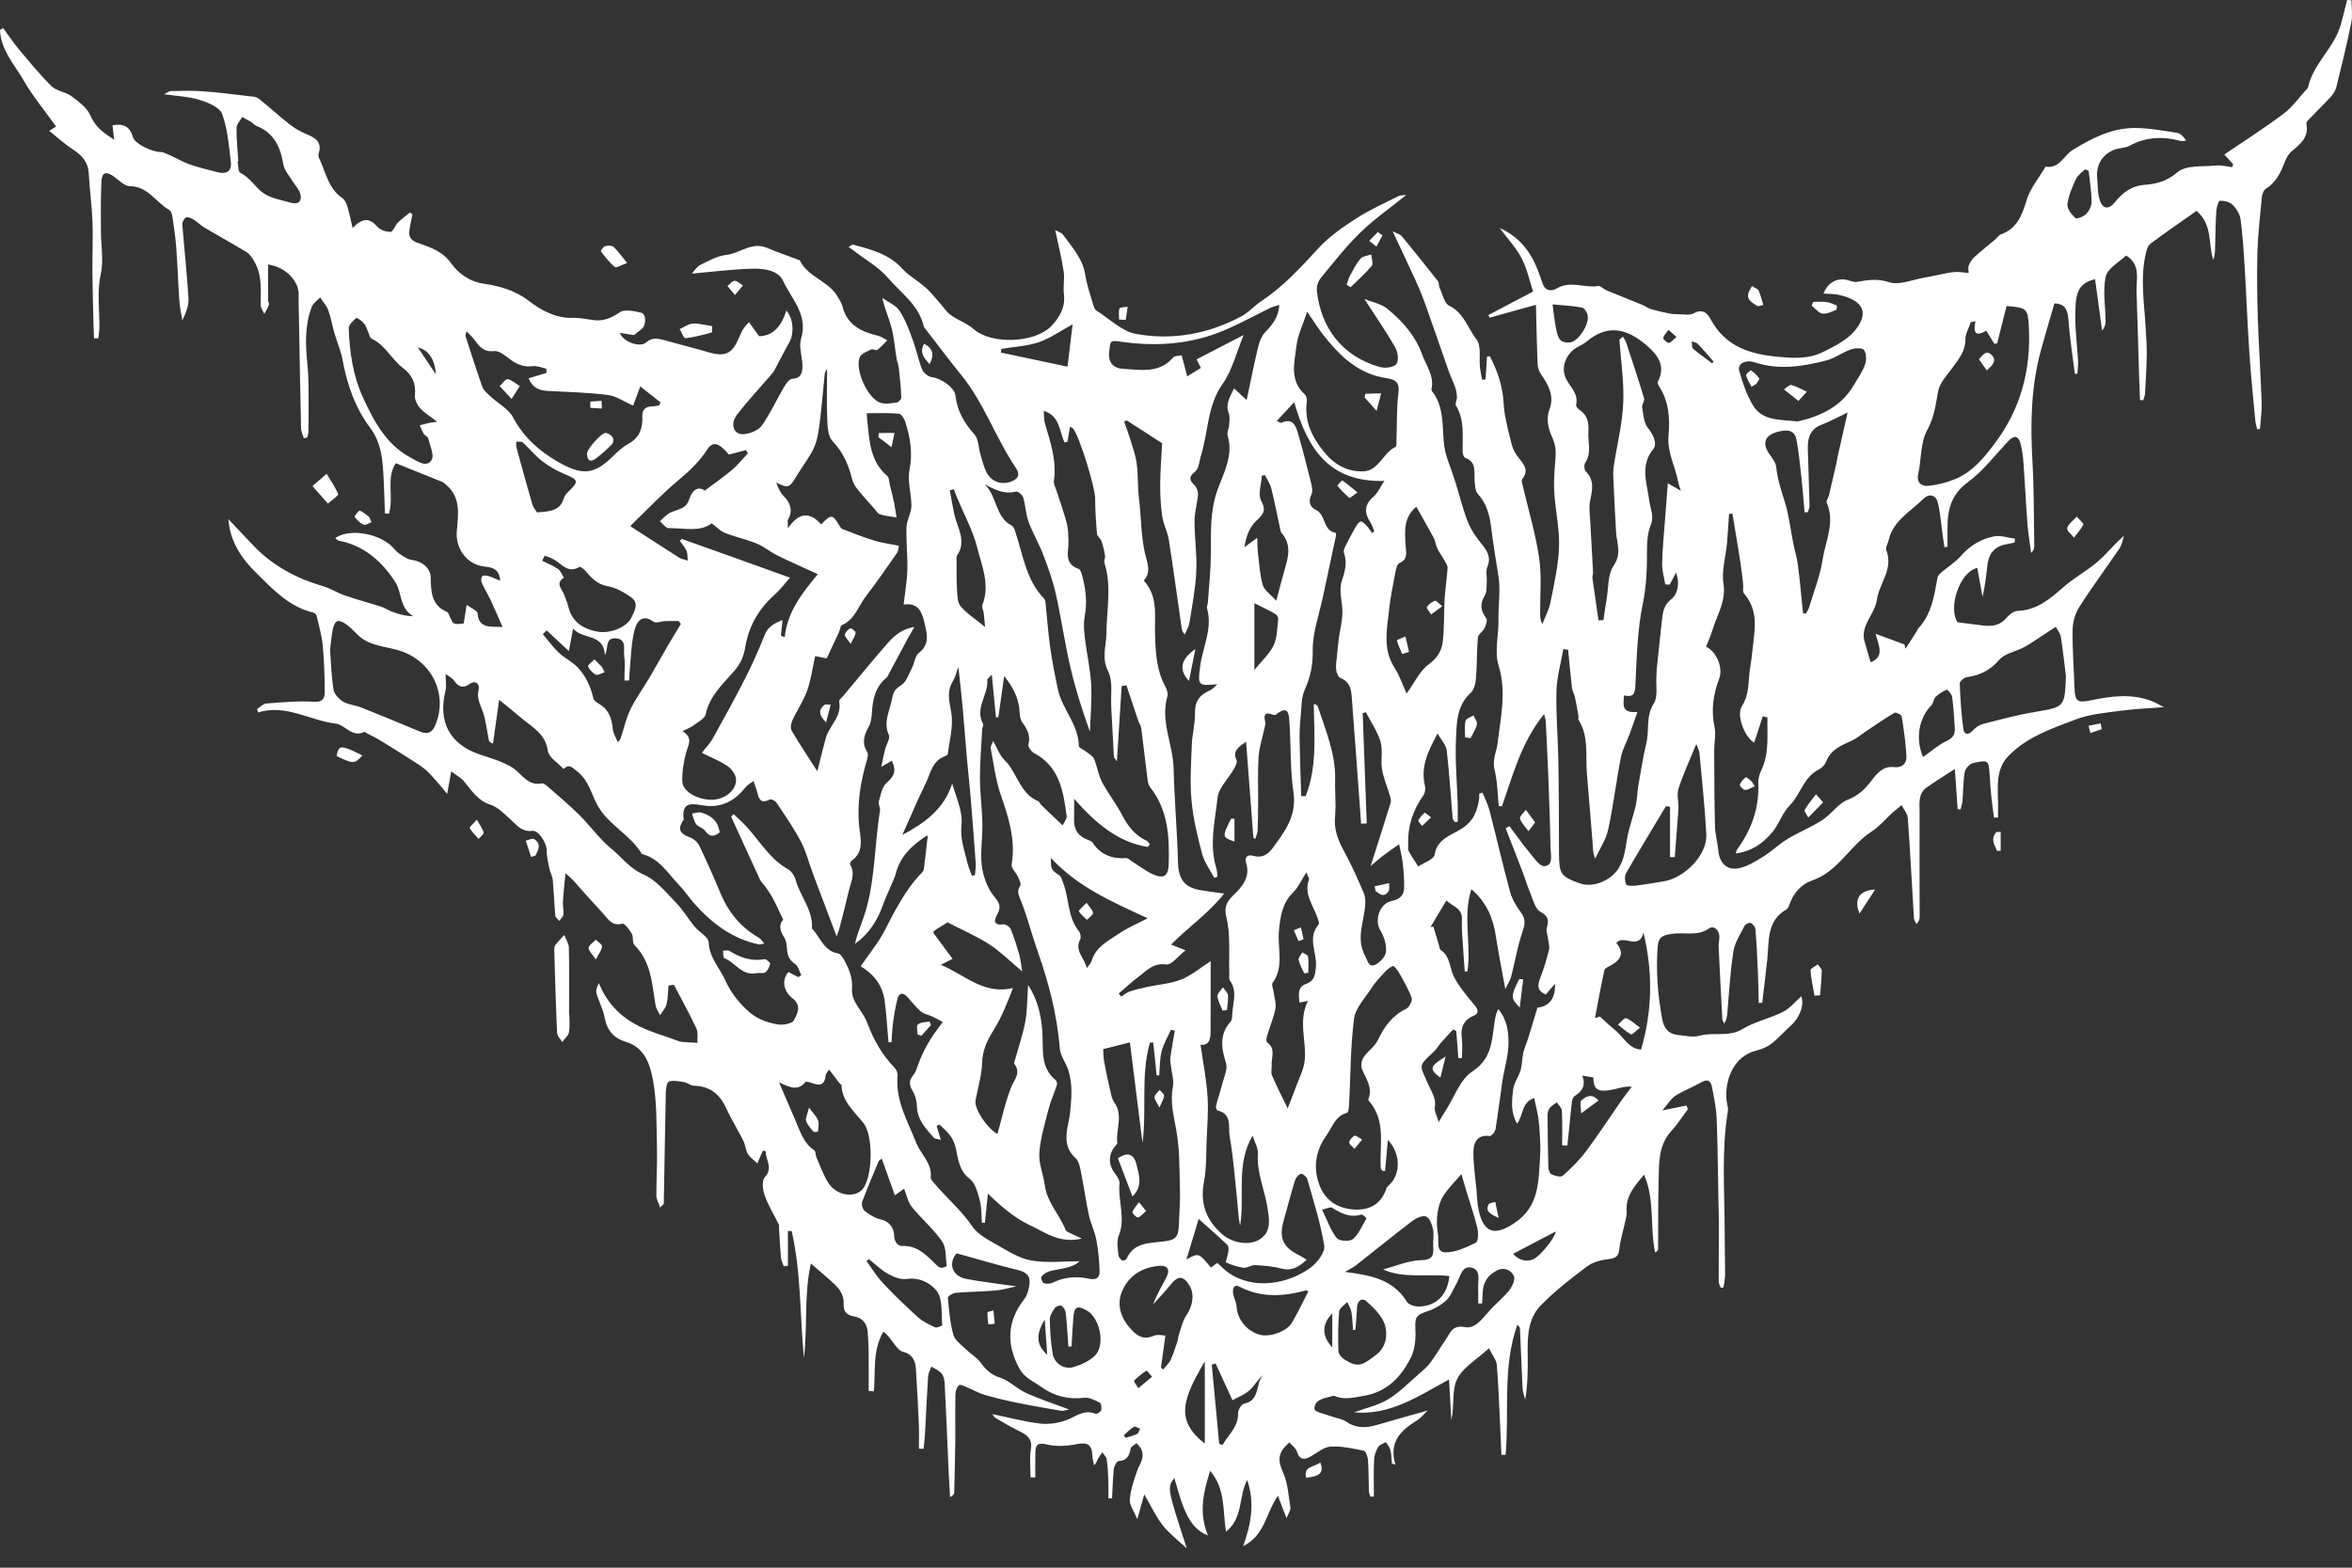<svg width="105" height="70" viewBox="0 0 105 70" fill="none" xmlns="http://www.w3.org/2000/svg">
<rect x="0" y="0" width="105" height="70" fill="#333333" stroke="none"/>
<path d="M29.843 44.012C29.819 44.292 29.822 44.578 29.755 44.848C29.712 45.022 29.567 45.17 29.466 45.331C29.399 45.189 29.296 45.049 29.268 44.9C29.107 43.942 29.077 42.945 28.317 42.191C28.217 42.091 28.29 41.836 28.208 41.693C28.101 41.51 27.879 41.218 27.782 41.243C27.314 41.37 27.153 41.039 26.922 40.787C26.584 40.416 26.241 40.048 25.909 39.671C25.724 39.461 25.554 39.239 25.244 38.996C25.204 39.419 25.155 39.841 25.131 40.264C25.119 40.452 25.174 40.65 25.152 40.836C25.14 40.936 25.034 41.024 24.97 41.121C24.906 41.042 24.797 40.966 24.791 40.884C24.742 40.358 24.727 39.832 24.678 39.306C24.663 39.136 24.569 38.975 24.532 38.808C24.474 38.528 24.402 38.242 24.405 37.96C24.411 37.674 24.058 37.066 23.769 37.099C23.298 37.157 23.082 36.853 22.799 36.598C22.52 36.346 22.231 36.044 21.894 35.932C21.325 35.747 21.058 35.3 20.717 34.892C20.587 34.731 20.386 34.628 20.146 34.443C20.082 34.789 20.039 35.032 19.963 35.449C19.753 35.196 19.635 35.044 19.504 34.901C19.337 34.716 19.176 34.519 18.984 34.357C18.769 34.178 18.528 34.035 18.291 33.883C17.848 33.6 17.404 33.324 16.957 33.05C16.762 32.932 16.552 32.834 16.352 32.728C16.325 32.713 16.288 32.667 16.276 32.676C15.72 32.962 15.406 32.36 14.993 32.312C13.829 32.175 12.765 31.424 11.521 31.813C11.506 31.761 11.491 31.713 11.476 31.661C11.616 31.573 11.749 31.421 11.895 31.412C12.598 31.36 13.303 31.29 14.002 31.336C14.425 31.363 14.501 31.162 14.498 30.88C14.491 30.19 14.473 29.497 14.406 28.809C14.364 28.363 14.233 27.922 14.13 27.481C14.117 27.432 14.051 27.369 13.996 27.356C12.905 27.101 12.175 26.308 11.433 25.575C10.798 24.949 10.275 24.21 10.193 23.177C10.606 23.614 10.962 23.994 11.321 24.371C12.181 25.265 13.233 25.827 14.418 26.174C14.753 26.271 15.06 26.472 15.391 26.587C15.929 26.773 16.483 26.919 17.024 27.092C17.185 27.144 17.331 27.247 17.489 27.308C17.781 27.417 18.078 27.508 18.449 27.515C17.826 27.153 17.948 26.466 17.659 26.01C17.063 25.079 16.261 24.356 15.115 24.14C15.063 24.131 15.02 24.067 14.969 24.025C15.534 23.623 16.714 23.766 17.398 24.31C17.547 24.429 17.656 24.602 17.814 24.712C17.99 24.836 18.194 24.979 18.398 25.003C18.826 25.055 19.218 25.356 19.228 25.779C19.243 26.408 19.243 27.022 19.954 27.323C20.012 27.347 20.045 27.451 20.076 27.524C20.24 27.891 20.24 27.891 20.702 27.837C20.738 27.6 20.778 27.356 20.833 27.007C21.052 27.168 21.31 27.268 21.319 27.384C21.371 28.047 21.839 27.983 22.435 27.995C22.24 27.554 22.076 27.165 21.897 26.782C21.775 26.523 21.62 26.28 21.505 26.019C21.468 25.937 21.477 25.773 21.532 25.724C21.59 25.675 21.733 25.703 21.83 25.73C21.976 25.773 22.113 25.843 22.325 25.931C22.301 25.274 21.781 25.335 21.495 25.277C20.784 25.131 20.331 24.441 20.392 23.724C20.453 23.006 20.596 22.204 19.902 21.635C19.854 21.596 19.808 21.544 19.75 21.52C19.07 21.243 18.389 20.97 17.674 20.684C17.215 21.331 17.595 22.195 17.364 22.936C17.303 22.933 17.246 22.93 17.185 22.93C17.166 22.419 17.154 21.912 17.127 21.401C17.084 20.59 17.057 19.811 16.513 19.085C15.853 18.206 15.492 17.16 15.291 16.063C15.218 15.656 15.042 15.267 14.926 14.862C14.829 14.525 14.774 14.175 14.652 13.847C14.576 13.643 14.415 13.47 14.294 13.281C14.166 13.418 13.981 13.537 13.92 13.698C13.613 14.494 13.631 15.324 13.713 16.157C13.75 16.522 13.771 16.89 13.774 17.258C13.783 17.93 13.777 18.598 13.771 19.27C13.771 19.358 13.738 19.447 13.719 19.535C13.668 19.547 13.616 19.556 13.564 19.568C13.522 19.419 13.443 19.273 13.44 19.124C13.403 17.613 13.382 16.106 13.354 14.595C13.345 14.102 13.324 13.613 13.333 13.12C13.342 12.637 12.838 11.935 11.968 11.81C11.968 12.357 11.968 12.892 11.971 13.424C11.971 13.488 12.026 13.561 12.005 13.613C11.95 13.756 11.868 13.886 11.798 14.02C11.743 13.886 11.64 13.756 11.64 13.622C11.634 12.95 11.713 12.269 11.342 11.655C11.254 11.509 11.15 11.345 11.011 11.26C10.394 10.883 9.758 10.536 9.138 10.169C8.959 10.062 8.813 9.907 8.633 9.798C8.536 9.737 8.375 9.673 8.299 9.713C8.211 9.761 8.132 9.925 8.141 10.035C8.226 11.132 8.348 12.227 8.415 13.324C8.433 13.634 8.305 13.956 8.141 14.306C8.095 14.017 8.025 13.728 8.007 13.437C7.952 12.637 7.928 11.838 7.867 11.041C7.834 10.585 7.764 10.132 7.697 9.682C7.682 9.576 7.642 9.424 7.566 9.381C6.968 9.047 6.615 8.32 5.791 8.311C5.548 8.308 5.299 8.035 5.065 7.87C4.745 7.642 4.551 7.694 4.53 8.08C4.493 8.834 4.502 9.588 4.505 10.342C4.508 10.989 4.639 11.61 4.49 12.284C4.326 13.035 4.447 13.85 4.438 14.637C4.435 14.795 4.405 14.95 4.387 15.108C4.323 15.108 4.259 15.105 4.198 15.105C4.186 14.741 4.168 14.379 4.162 14.014C4.146 13.339 4.128 12.667 4.125 11.993C4.122 11.29 4.156 10.585 4.128 9.883C4.101 9.165 4.001 8.454 3.961 7.737C3.934 7.223 3.648 6.928 3.244 6.667C2.894 6.439 2.584 6.15 2.198 5.843C2.408 5.712 2.493 5.657 2.505 5.648C2.015 4.964 1.471 4.311 1.049 3.581C0.638 2.87 0.027 2.219 0 1.335C0.046 1.307 0.091 1.28 0.137 1.252C0.38 1.581 0.608 1.921 0.869 2.231C1.335 2.785 1.791 3.35 2.307 3.855C2.529 4.07 2.927 4.098 3.186 4.292C3.511 4.536 3.888 4.809 4.037 5.159C4.25 5.654 4.593 5.919 5.098 6.238C5.065 5.946 5.043 5.773 5.022 5.597C5.533 5.499 5.806 5.663 5.94 6.135C6.016 6.408 6.764 6.782 7.147 6.785C7.314 6.788 7.481 6.888 7.642 6.958C7.922 7.083 8.187 7.244 8.475 7.344C8.867 7.481 9.278 7.572 9.679 7.682C10.071 7.788 10.357 7.682 10.305 7.235C10.22 6.512 10.162 5.761 9.916 5.086C9.807 4.788 9.287 4.578 8.91 4.46C8.43 4.311 7.907 4.292 7.323 4.207C7.46 4.143 7.542 4.07 7.627 4.067C8.108 4.058 8.594 4.04 9.071 4.077C9.758 4.125 10.439 4.216 11.123 4.295C11.266 4.311 11.436 4.317 11.537 4.396C12.008 4.767 12.448 5.174 12.92 5.545C13.142 5.718 13.391 5.87 13.652 5.977C14.057 6.144 14.394 6.32 14.227 6.852C14.209 6.91 14.209 6.989 14.236 7.04C14.543 7.676 14.646 8.424 15.303 8.861C15.412 8.934 15.473 9.114 15.516 9.254C15.598 9.524 15.653 9.807 15.741 10.178C16.182 9.734 16.492 9.716 16.832 10.111C16.963 10.263 17.23 10.357 17.434 10.354C17.541 10.354 17.632 10.074 17.756 9.947C17.924 9.779 18.118 9.637 18.3 9.485C18.337 9.515 18.376 9.542 18.413 9.573C18.367 9.816 18.306 10.059 18.276 10.305C18.243 10.573 18.334 10.728 18.629 10.837C19.188 11.041 19.735 11.184 20.155 11.774C20.419 12.148 20.912 12.57 21.587 12.667C22.267 12.765 22.982 12.953 23.599 13.427C24.155 13.856 24.815 14.221 25.59 14.194C25.885 14.184 26.183 14.251 26.478 14.291C26.931 14.355 27.283 14.209 27.669 13.944C27.888 13.795 28.32 13.893 28.633 13.966C28.855 14.017 28.852 14.528 28.654 14.683C28.53 14.78 28.405 14.883 28.305 14.963C28.092 14.929 27.901 14.899 27.669 14.862C27.825 15.27 28.566 15.534 28.843 15.291C29.12 15.051 29.369 15.115 29.652 15.188C30.184 15.33 30.715 15.476 31.247 15.619C31.485 15.683 31.719 15.765 31.962 15.805C32.737 15.935 32.871 15.303 33.114 14.807C33.157 14.722 33.196 14.64 33.436 14.385C33.57 14.567 33.701 14.75 33.889 15.011C34.525 15.008 34.898 14.54 35.105 13.865C35.434 14.239 35.458 14.92 35.224 15.315C34.99 15.713 34.792 16.13 34.573 16.534C34.528 16.616 34.464 16.689 34.4 16.762C33.898 17.346 33.373 17.905 32.904 18.513C32.57 18.948 32.764 19.437 33.224 19.386C33.503 19.355 33.859 19.212 34.011 19C34.394 18.456 34.673 17.841 35.011 17.264C35.093 17.124 35.236 16.923 35.364 16.917C35.783 16.893 35.829 16.613 35.823 16.318C35.817 15.917 35.652 15.479 35.762 15.121C36.09 14.057 35.333 13.351 34.962 12.546C34.734 12.05 34.069 11.98 33.54 11.999C32.67 12.026 31.804 12.135 30.889 12.217C30.986 12.111 31.096 11.914 31.26 11.831C31.631 11.646 32.023 11.427 32.424 11.382C33.035 11.315 33.558 10.783 34.227 11.062C34.701 11.26 35.187 11.43 35.668 11.61C35.683 11.616 35.704 11.622 35.71 11.634C36.075 12.388 37.011 12.546 37.406 13.266C37.476 13.394 37.568 13.516 37.601 13.652C37.802 14.498 38.434 14.811 39.191 14.99C39.34 15.026 39.474 15.124 39.613 15.194C39.465 15.339 39.328 15.504 39.163 15.625C39.109 15.665 38.96 15.568 38.89 15.604C38.702 15.698 38.434 15.796 38.376 15.957C38.166 16.522 38.723 17.759 39.279 17.975C39.498 18.06 39.778 18.006 40.024 17.975C40.106 17.966 40.24 17.826 40.237 17.753C40.221 17.316 40.176 16.878 40.127 16.44C40.112 16.297 40.051 16.16 40.027 16.017C39.951 15.561 39.917 15.096 39.805 14.652C39.696 14.23 39.507 13.826 39.389 13.303C39.65 13.491 39.99 13.625 40.158 13.877C40.419 14.273 40.586 14.738 40.753 15.191C40.914 15.622 41 16.084 41.173 16.513C41.234 16.662 41.453 16.826 41.614 16.844C41.969 16.878 42.614 17.291 42.653 17.656C42.729 18.346 43.042 18.887 43.502 19.398C43.69 19.608 43.681 19.994 43.772 20.295C43.851 20.556 43.912 20.827 44.031 21.07C44.246 21.505 44.69 21.669 45.137 21.505C45.426 21.398 45.566 21.21 45.362 20.909C44.453 19.568 43.936 18 42.903 16.732C42.355 16.057 41.836 15.361 41.304 14.674C41.282 14.649 41.252 14.625 41.246 14.598C41.036 13.631 40.227 13.09 39.641 12.406C39.23 11.929 38.647 11.603 38.139 11.211C38.069 11.157 37.996 11.108 37.887 11.029C37.981 10.977 38.042 10.913 38.081 10.922C38.884 11.141 39.686 11.339 40.288 12.002C40.583 12.324 40.987 12.546 41.319 12.838C41.547 13.038 41.735 13.284 41.939 13.509C42.109 13.698 42.246 13.926 42.447 14.069C42.772 14.306 43.179 14.437 43.474 14.701C44.249 15.391 46.237 15.336 46.97 14.522C47.329 14.124 47.566 13.701 47.496 13.133C47.453 12.795 47.535 12.443 47.484 12.111C47.393 11.518 47.247 10.938 47.107 10.272C47.244 10.351 47.39 10.387 47.456 10.482C47.861 11.038 48.338 11.549 48.45 12.278C48.517 12.713 48.669 13.139 48.791 13.564C48.821 13.671 48.861 13.81 48.94 13.862C49.53 14.236 50.092 14.802 50.733 14.914C52.363 15.206 53.965 14.908 55.439 14.114C55.759 13.941 56.008 13.64 56.315 13.44C57.303 12.789 58.078 11.929 58.874 11.068C59.355 10.546 59.966 10.126 60.568 9.74C61.16 9.357 61.814 9.071 62.443 8.752C62.522 8.712 62.629 8.725 62.784 8.703C62.054 9.293 61.343 9.786 60.732 10.381C60.093 11.002 59.537 11.713 58.972 12.403C58.85 12.549 58.768 12.795 58.789 12.98C58.96 14.625 59.911 15.911 61.598 16.388C61.826 16.452 62.224 16.41 62.337 16.258C62.456 16.099 62.404 15.71 62.282 15.504C61.863 14.777 61.386 14.087 60.911 13.351C61.23 13.482 61.656 13.558 61.948 13.798C62.608 14.339 63.179 14.978 63.48 15.811C63.665 16.321 64.039 16.78 63.906 17.376C63.9 17.404 63.912 17.446 63.93 17.468C64.638 18.364 64.258 19.504 64.611 20.48C64.742 20.842 64.869 21.204 64.985 21.568C65.167 22.146 65.307 22.742 65.529 23.304C65.666 23.654 65.894 23.982 66.134 24.277C66.392 24.596 66.581 24.882 66.398 25.32C66.319 25.511 66.389 25.764 66.374 25.988C66.359 26.195 66.38 26.432 66.283 26.596C66.055 26.97 66.1 27.274 66.353 27.612C66.413 27.694 66.335 27.919 66.271 28.052C66.198 28.204 65.988 28.323 65.976 28.466C65.924 29.065 65.942 29.67 65.894 30.269C65.876 30.503 65.809 30.804 65.647 30.947C65.03 31.512 65.03 32.275 65 32.986C64.954 33.959 65.046 34.938 65.076 35.914C65.085 36.172 65.076 36.434 65.076 36.692C65.036 36.698 64.997 36.704 64.957 36.71C64.921 36.653 64.857 36.598 64.851 36.537C64.763 35.528 64.705 34.519 64.587 33.512C64.559 33.269 64.343 33.047 64.179 32.752C63.751 33.537 63.41 34.245 63.614 35.096C63.644 35.221 63.62 35.403 63.547 35.507C63.079 36.169 62.836 36.896 62.866 37.71C62.869 37.808 62.845 37.92 62.884 37.996C63.012 38.233 63.167 38.458 63.313 38.689C63.568 38.519 64.009 38.376 64.042 38.169C64.158 37.449 64.805 37.288 65.24 37.011C65.784 36.665 65.945 36.23 66.031 35.683C66.043 35.607 66.034 35.525 66.034 35.446C66.082 35.427 66.131 35.409 66.183 35.388C66.289 35.658 66.426 35.92 66.499 36.2C66.812 37.41 67.088 38.626 67.417 39.829C67.508 40.158 67.699 40.474 67.906 40.753C68.149 41.079 68.058 41.343 67.943 41.687C67.733 42.307 67.632 42.96 67.465 43.596C67.42 43.772 67.31 43.93 67.201 44.164C67.046 43.31 66.894 42.553 66.778 41.793C66.657 40.997 66.371 40.291 65.687 39.705C65.295 40.908 65.69 42.167 65.511 43.371C65.471 43.374 65.432 43.374 65.392 43.377C65.368 43.064 65.34 42.751 65.325 42.438C65.298 41.972 65.243 41.504 65.264 41.042C65.289 40.556 64.872 40.489 64.571 40.209C64.331 40.611 64.097 41.003 63.863 41.392C63.906 41.389 63.951 41.386 63.994 41.383C64.076 41.656 64.155 41.93 64.237 42.203C64.261 42.279 64.267 42.386 64.322 42.422C64.76 42.72 64.711 43.246 64.921 43.641C65.164 44.097 65.514 44.502 65.845 44.903C66.018 45.113 66.006 45.265 65.781 45.359C65.313 45.556 65.204 45.9 65.261 46.368C65.295 46.654 65.267 46.949 65.267 47.241C65.213 47.244 65.158 47.244 65.106 47.247C65.076 46.842 65.043 46.435 65.012 46.031C64.963 46.01 64.918 45.991 64.869 45.97C64.693 46.161 64.514 46.35 64.34 46.547C64.225 46.678 64.14 46.839 64.012 46.958C63.27 47.642 63.383 47.542 63.769 48.435C63.915 48.773 64.121 49.043 64.055 49.441C64.027 49.612 64.143 49.803 64.225 50.101C64.371 49.861 64.453 49.718 64.544 49.578C64.93 48.983 65.188 48.192 65.733 47.84C66.742 47.183 66.572 46.198 66.787 45.301C66.8 45.243 66.83 45.192 66.885 45.055C67.289 45.538 67.347 46.082 67.344 46.578C67.341 47.137 67.161 47.697 67.073 48.259C66.964 48.98 66.882 49.706 66.763 50.426C66.745 50.545 66.572 50.74 66.496 50.727C65.976 50.651 65.79 51.001 65.781 51.375C65.763 51.959 65.86 52.548 65.915 53.135C65.942 53.439 65.945 53.749 66.012 54.044C66.243 55.084 66.745 55.187 67.608 54.612C68.712 53.877 68.678 52.785 68.751 51.706C68.788 51.18 68.745 50.645 68.7 50.119C68.669 49.764 68.569 49.414 68.49 49.031C67.915 49.22 68.016 49.788 67.73 50.174C67.42 49.648 67.496 49.128 67.553 48.636C67.587 48.347 67.797 48.083 67.882 47.794C67.955 47.548 67.943 47.28 68 47.028C68.058 46.785 68.162 46.551 68.237 46.31C68.359 45.918 68.475 45.52 68.636 44.994C69.019 44.952 69.457 44.721 69.417 43.927C69.241 44.137 69.125 44.271 69.01 44.407C68.648 44.258 68.621 44.031 68.748 43.702C68.912 43.286 69.046 42.851 69.15 42.416C69.192 42.243 69.119 42.045 69.098 41.857C69.083 41.717 69.016 41.565 69.049 41.444C69.146 41.112 69.146 40.914 68.766 40.711C68.529 40.58 68.438 40.161 68.31 39.86C68.174 39.541 68.079 39.206 67.955 38.884C67.712 38.248 67.462 37.616 67.216 36.981C67.274 36.95 67.329 36.92 67.386 36.89C67.675 37.273 67.949 37.668 68.256 38.036C68.462 38.285 68.736 38.695 68.949 38.677C69.362 38.641 69.225 38.166 69.219 37.871C69.204 36.814 69.162 35.756 69.122 34.701C69.092 33.871 69.046 33.041 69.007 32.211C69.004 32.138 68.973 32.068 68.931 31.889C67.906 33.151 67.544 34.61 67.049 36.005C67.003 35.999 66.955 35.996 66.909 35.99C66.851 35.449 66.851 34.889 66.721 34.367C66.608 33.92 66.812 33.57 66.857 33.184C66.991 32.041 67.265 30.901 66.9 29.712C66.708 29.083 66.912 28.341 66.897 27.651C66.882 26.992 67.003 26.356 66.885 25.66C66.769 24.973 66.657 24.253 66.569 23.544C66.499 22.991 66.365 22.48 65.97 22.046C65.845 21.909 65.845 21.635 65.83 21.422C65.805 21.046 65.915 20.629 65.419 20.447C65.356 20.422 65.301 20.292 65.298 20.206C65.277 19.495 65.404 18.769 64.997 18.106C64.945 18.024 65.046 17.86 65.043 17.735C65.036 17.586 65.012 17.431 64.963 17.291C64.878 17.042 64.757 16.808 64.669 16.558C64.325 15.58 63.994 14.598 63.644 13.622C63.504 13.23 63.343 12.844 63.17 12.464C62.86 11.783 62.535 11.108 62.17 10.327C62.355 10.424 62.507 10.457 62.586 10.555C63.13 11.211 63.662 11.877 64.188 12.546C64.249 12.622 64.225 12.762 64.27 12.856C64.401 13.133 64.477 13.543 64.696 13.649C65.356 13.969 65.523 14.655 65.915 15.157C66.137 15.443 66.024 15.99 66.07 16.416C66.091 16.595 66.134 16.774 66.167 16.954C66.216 16.951 66.268 16.948 66.316 16.945C66.341 16.604 66.362 16.264 66.386 15.92C66.429 15.917 66.471 15.911 66.514 15.908C66.8 16.467 67.019 17.054 67.097 17.686C67.134 17.969 67.134 18.258 67.186 18.535C67.268 18.975 67.371 19.413 67.487 19.845C67.535 20.027 67.626 20.209 67.736 20.361C67.967 20.678 68.304 20.945 67.958 21.395C67.903 21.465 67.97 21.644 68 21.766C68.244 22.815 68.557 23.851 68.712 24.912C68.83 25.721 68.751 26.56 68.757 27.384C68.757 27.536 68.757 27.688 68.855 27.864C68.976 27.548 69.146 27.241 69.213 26.916C69.374 26.095 69.569 25.265 69.599 24.435C69.63 23.666 69.454 22.888 69.396 22.113C69.365 21.717 69.38 21.319 69.405 20.921C69.432 20.462 69.526 20.03 69.311 19.562C69.134 19.176 68.998 18.741 69.177 18.267C69.39 17.705 69.143 17.206 68.815 16.744C68.721 16.61 68.651 16.431 68.645 16.27C68.608 15.431 68.593 14.595 68.569 13.61C67.794 13.826 67.146 14.005 66.502 14.184C66.483 14.145 66.462 14.108 66.444 14.069C67.082 13.734 67.721 13.397 68.441 13.017C68.289 12.558 68.18 12.02 67.936 11.546C67.706 11.09 67.338 10.704 66.949 10.178C67.672 10.506 68.101 10.98 68.417 11.552C68.608 11.898 68.736 12.287 68.867 12.664C68.991 13.02 69.289 13.005 69.496 12.88C70.104 12.512 70.733 12.874 71.341 12.771C71.451 12.752 71.585 12.908 71.715 12.962C72.256 13.187 72.8 13.4 73.341 13.622C73.469 13.674 73.582 13.771 73.716 13.807C73.98 13.883 74.251 13.944 74.521 13.996C74.658 14.023 74.801 14.032 74.941 14.032C75.159 14.032 75.415 14.09 75.588 13.999C75.977 13.792 76.193 13.926 76.372 14.26C76.986 15.406 77.999 15.786 79.236 15.917C79.996 15.996 80.722 16.051 81.403 15.71C81.908 15.458 82.464 15.178 82.811 14.759C83.589 13.807 82.927 13.339 82.075 13.163C81.862 13.117 81.638 13.127 81.403 13.108C81.61 12.598 82.024 12.388 82.489 12.509C82.626 12.546 82.771 12.607 82.899 12.585C83.379 12.503 83.808 12.427 84.334 12.601C84.787 12.752 85.38 12.485 85.909 12.397C86.094 12.367 86.276 12.324 86.459 12.29C86.72 12.239 86.979 12.169 87.243 12.148C87.447 12.129 87.654 12.169 87.885 12.187C87.885 12.096 87.851 11.959 87.894 11.85C87.945 11.713 88.037 11.576 88.143 11.476C88.438 11.208 88.754 10.962 89.058 10.704C89.152 10.625 89.225 10.503 89.332 10.463C90.061 10.199 90.268 9.603 90.478 8.925C90.642 8.393 91.031 7.934 91.32 7.442C91.946 7.545 92.131 6.937 92.539 6.691C93.381 6.177 94.265 5.718 95.278 5.715C95.913 5.712 96.548 5.834 97.181 5.928C97.336 5.952 97.473 6.092 97.594 6.274C97.515 6.284 97.43 6.314 97.36 6.296C96.573 6.083 95.816 6.104 95.077 6.505C94.876 6.615 94.609 6.6 94.39 6.685C93.846 6.898 93.569 7.372 93.624 7.943C93.654 8.263 93.639 8.594 93.727 8.895C93.855 9.339 94.129 9.381 94.411 9.035C94.773 8.588 95.147 8.293 95.801 8.247C96.251 8.217 96.755 8.086 97.208 7.691C97.585 7.363 98.339 7.451 98.929 7.39C99.166 7.366 99.409 7.436 99.652 7.463C99.667 7.42 99.683 7.381 99.698 7.338C99.549 7.171 99.397 7.007 99.3 6.898C100.202 6.284 101.105 5.712 101.953 5.071C102.358 4.767 102.659 4.326 103.008 3.949C103.02 3.937 103.033 3.925 103.036 3.909C103.261 2.848 104.191 2.155 104.489 1.134C104.598 0.76 104.683 0.38 104.781 0C104.847 0.003 104.911 0.006 104.978 0.012C104.978 0.344 105.033 0.69 104.969 1.009C104.775 1.973 104.537 2.924 104.303 3.879C104.267 4.028 104.182 4.18 104.078 4.292C103.744 4.657 103.391 5.004 103.048 5.362C103.005 5.408 102.954 5.481 102.963 5.53C103.084 6.122 102.698 6.429 102.309 6.755C102.157 6.882 102.051 7.089 101.978 7.281C101.804 7.743 101.589 8.156 101.151 8.433C101.051 8.497 100.987 8.676 100.975 8.81C100.896 9.637 100.801 10.463 100.777 11.293C100.75 12.287 100.765 13.281 100.798 14.275C100.838 15.492 100.923 16.707 100.965 17.927C100.981 18.334 100.92 18.744 100.892 19.155C100.85 19.161 100.807 19.164 100.765 19.17C100.734 19.03 100.692 18.89 100.68 18.747C100.585 17.732 100.482 16.72 100.415 15.701C100.333 14.482 100.288 13.263 100.215 12.044C100.169 11.29 100.123 10.536 100.026 9.792C99.996 9.558 99.835 9.308 99.661 9.138C99.534 9.013 99.293 8.959 99.105 8.962C99.047 8.962 98.953 9.251 98.944 9.412C98.91 9.922 98.904 10.433 98.892 10.944C98.886 11.16 98.892 11.375 98.81 11.603C98.564 10.901 98.801 10.059 98.062 9.415C97.381 9.895 96.682 10.375 95.998 10.883C95.889 10.965 95.834 11.148 95.801 11.296C95.542 12.379 95.719 13.467 95.782 14.552C95.807 14.969 95.843 15.382 95.837 15.799C95.831 16.388 95.791 16.978 95.761 17.565C95.755 17.668 95.709 17.768 95.682 17.869C95.633 17.869 95.585 17.869 95.536 17.866C95.521 17.452 95.506 17.039 95.49 16.628C95.454 15.425 95.424 14.218 95.381 13.014C95.366 12.54 95.521 12.038 95.171 11.619C95.098 11.534 94.925 11.403 94.91 11.415C94.585 11.716 94.083 11.989 94.004 12.354C93.867 12.993 93.995 13.686 94.001 14.358C94.001 14.501 93.943 14.646 93.843 14.762C93.74 13.999 93.636 13.236 93.53 12.467C92.679 12.652 92.66 13.254 92.648 14.044C92.636 14.732 92.733 15.422 92.77 16.112C92.779 16.303 92.751 16.501 92.742 16.692C92.703 16.692 92.663 16.689 92.627 16.689C92.527 15.893 92.402 15.096 92.341 14.297C92.308 13.877 92.235 13.567 91.715 13.546C91.514 14.245 91.302 14.944 91.11 15.65C90.669 17.27 90.639 18.915 90.733 20.58C90.806 21.845 90.794 23.116 90.815 24.383C90.818 24.484 90.782 24.587 90.675 24.69C90.618 24.244 90.541 23.797 90.508 23.35C90.441 22.474 90.402 21.596 90.338 20.72C90.317 20.419 90.28 20.115 90.207 19.823C90.122 19.477 89.94 19.401 89.666 19.687C89.07 20.313 88.538 21.024 87.854 21.529C87.097 22.082 86.936 22.778 86.942 23.605C86.945 23.876 86.942 24.143 86.942 24.414C86.897 24.42 86.851 24.426 86.805 24.432C86.781 24.271 86.757 24.11 86.733 23.946C86.662 23.441 86.626 22.927 86.507 22.435C86.422 22.088 86.115 22.027 85.869 22.271C85.298 22.836 84.522 23.24 84.316 24.116C84.279 24.271 84.167 24.453 84.212 24.575C84.538 25.417 83.893 26.046 83.79 26.776C83.696 27.451 83.024 27.931 83.246 28.667C83.331 28.952 83.413 29.241 83.51 29.573C84.13 29.326 83.887 28.873 83.732 28.302C84.24 28.487 84.629 28.63 85.021 28.776C85.036 28.84 85.051 28.901 85.067 28.965C85.237 28.7 85.41 28.433 85.58 28.168C85.599 28.141 85.599 28.101 85.62 28.08C86.228 27.442 86.346 26.618 86.495 25.8C86.511 25.718 86.581 25.63 86.65 25.572C86.951 25.317 87.298 25.104 87.553 24.809C87.958 24.35 88.453 24.058 89.028 23.949C89.32 23.894 89.642 24.012 89.952 24.052C89.949 24.11 89.946 24.165 89.94 24.222C89.842 24.244 89.745 24.271 89.645 24.286C89.067 24.38 88.787 24.669 88.721 25.256C88.669 25.715 88.62 26.177 88.505 26.648C88.426 26.22 88.35 25.788 88.271 25.359C87.483 25.532 86.957 27.141 87.392 27.785C87.815 27.84 88.164 27.882 88.517 27.928C88.915 27.977 89.277 27.94 89.566 27.597C89.69 27.448 89.9 27.283 90.076 27.277C90.928 27.244 91.508 26.752 92.104 26.226C92.581 25.803 93.159 25.499 93.642 25.082C94.047 24.736 94.378 24.304 94.825 23.921C94.758 24.11 94.731 24.323 94.621 24.484C94.028 25.365 93.39 26.216 92.822 27.11C92.639 27.396 92.533 27.779 92.527 28.116C92.514 28.998 92.584 29.883 92.615 30.764C92.636 31.314 92.761 31.39 93.302 31.278C94.22 31.086 95.147 30.953 96.059 31.305C96.235 31.372 96.4 31.476 96.597 31.576C95.898 31.631 95.269 31.655 94.648 31.74C93.989 31.828 93.302 31.886 92.688 32.117C91.615 32.524 90.496 32.898 89.663 33.755C89.094 34.342 89.186 35.105 89.198 35.838C89.201 36.06 89.198 36.282 89.198 36.504C89.137 36.504 89.076 36.507 89.016 36.507C88.976 36.187 88.93 35.868 88.897 35.549C88.867 35.26 88.845 34.971 88.83 34.683C88.784 33.935 88.784 33.917 88.076 34.075C87.927 34.108 87.739 34.321 87.711 34.476C87.638 34.898 87.647 35.333 87.611 35.762C87.602 35.889 87.553 36.014 87.526 36.142C87.483 36.139 87.438 36.133 87.395 36.13C87.356 35.555 87.313 34.981 87.27 34.336C86.802 34.64 86.401 34.889 86.015 35.16C85.617 35.437 85.699 35.877 85.696 36.27C85.687 37.826 85.699 39.382 85.699 40.942C85.699 41.042 85.665 41.146 85.556 41.264C85.516 41.179 85.45 41.094 85.444 41.006C85.352 39.51 85.276 38.014 85.17 36.522C85.155 36.327 84.987 36.142 84.893 35.95C84.757 36.066 84.614 36.172 84.48 36.294C84.173 36.574 83.899 36.908 83.556 37.13C82.583 37.753 82.066 38.914 80.905 39.312C80.4 39.486 80.06 39.884 79.88 40.401C79.856 40.474 79.82 40.568 79.762 40.601C78.853 41.118 78.984 42.027 78.895 42.857C78.826 43.498 78.747 44.14 78.671 44.781C78.619 44.781 78.567 44.781 78.516 44.781C78.503 44.31 78.497 43.836 78.476 43.365C78.449 42.739 78.418 42.115 78.367 41.492C78.357 41.389 78.257 41.258 78.163 41.215C78.099 41.185 77.923 41.261 77.886 41.334C77.695 41.711 77.445 42.088 77.382 42.489C77.239 43.41 77.193 44.347 77.108 45.277C77.096 45.417 77.069 45.556 76.971 45.709C76.944 45.636 76.895 45.566 76.889 45.49C76.831 44.416 76.774 43.343 76.725 42.27C76.719 42.127 76.755 41.985 76.758 41.845C76.761 41.529 76.509 41.304 76.29 41.459C75.776 41.82 75.193 41.617 74.649 41.696C74.281 41.751 74.041 41.814 74.007 42.237C73.916 43.349 74.007 44.453 74.214 45.544C74.281 45.897 74.488 46.171 74.883 46.21C75.211 46.243 75.567 46.332 75.871 46.247C76.5 46.07 77.166 46.326 77.789 45.949C78.342 45.614 79.011 45.477 79.595 45.183C79.908 45.025 80.145 44.724 80.412 44.489C80.558 44.857 80.358 45.426 79.944 45.8C79.649 46.067 79.382 46.371 79.069 46.611C78.874 46.76 78.619 46.858 78.379 46.918C77.403 47.168 76.986 48.216 77.078 49.132C77.093 49.293 77.163 49.457 77.138 49.609C76.847 51.363 76.99 53.129 76.993 54.892C76.993 55.564 77.014 56.236 77.014 56.911C77.014 57.105 76.965 57.3 76.941 57.494C76.901 57.497 76.859 57.497 76.819 57.5C76.786 57.409 76.728 57.315 76.728 57.224C76.725 56.373 76.737 55.518 76.737 54.667C76.737 54.33 76.722 53.995 76.716 53.658C76.692 52.424 76.686 51.187 76.637 49.952C76.619 49.472 76.515 48.995 76.424 48.523C76.378 48.295 76.263 48.15 75.977 48.314C75.594 48.536 75.168 48.691 74.795 48.928C74.591 49.059 74.46 49.299 74.214 49.581C74.682 49.487 74.986 49.426 75.29 49.365C75.311 49.42 75.333 49.472 75.351 49.527C75.105 49.855 74.883 50.208 74.606 50.509C74.044 51.129 74.065 51.892 74.047 52.64C74.019 53.682 74.032 54.728 74.022 55.771C74.022 55.822 73.98 55.874 73.892 55.926C73.645 54.783 73.889 53.57 73.393 52.451C72.992 52.944 72.566 53.394 72.618 54.081C72.633 54.266 72.569 54.461 72.53 54.646C72.451 55.02 72.332 55.388 72.293 55.765C72.259 56.09 72.138 56.184 71.816 56.221C71.481 56.257 71.107 56.354 70.846 56.552C70.122 57.096 69.393 57.658 68.766 58.309C68.189 58.911 68.189 59.744 68.201 60.543C68.21 61.179 68.204 61.817 68.088 62.492C68.049 62.328 67.982 62.164 67.973 61.996C67.927 61.1 67.897 60.2 67.855 59.3C67.851 59.264 67.803 59.227 67.739 59.148C67.061 61.063 67.389 63.039 67.213 64.96C67.152 64.96 67.088 64.96 67.028 64.96C67.006 64.501 66.991 64.039 66.967 63.58C66.924 62.699 66.894 61.817 66.821 60.939C66.803 60.729 66.632 60.531 66.471 60.203C65.921 60.711 65.298 61.06 65.046 61.589C64.802 62.1 64.939 62.79 64.79 63.41C64.757 62.833 64.726 62.258 64.69 61.595C63.31 62.349 62.045 63.212 60.446 63.063C60.957 62.878 61.507 62.76 61.963 62.486C62.474 62.179 62.899 61.732 63.355 61.34C63.532 61.188 63.714 61.033 63.854 60.847C64.103 60.51 64.31 60.145 64.55 59.802C64.751 59.51 64.83 59.151 65.401 59.258C65.888 59.349 66.213 58.826 66.541 58.473C66.812 58.181 67.131 57.929 67.374 57.619C67.511 57.446 67.657 57.127 67.584 56.974C67.447 56.695 67.131 56.561 66.8 56.743C66.438 56.941 66.216 57.242 66.195 57.668C66.186 57.847 66.176 58.026 66.167 58.203C66.109 58.203 66.052 58.2 65.991 58.2C65.991 57.978 66 57.756 65.988 57.534C65.97 57.196 66.128 56.707 65.708 56.604C65.246 56.491 65.195 57.026 65.015 57.327C64.869 57.573 64.772 57.868 64.571 58.057C64.337 58.273 64.033 58.449 63.729 58.549C63.2 58.725 63.161 58.829 63.188 59.367C63.209 59.796 63.164 60.285 62.969 60.656C62.529 61.495 61.92 62.155 60.878 62.328C60.425 62.404 60.017 62.519 59.58 62.334C59.54 62.319 59.483 62.334 59.437 62.346C59.102 62.443 58.662 62.492 58.683 62.924C58.689 63.048 59.197 63.152 59.476 63.255C59.683 63.331 59.923 63.355 60.096 63.477C60.537 63.787 60.987 63.766 61.468 63.626C62.179 63.419 62.89 63.222 63.735 62.981C63.535 63.173 63.422 63.322 63.276 63.413C62.553 63.857 61.981 64.377 62.297 65.398C62.246 65.383 62.191 65.368 62.139 65.353C62.118 65.149 62.118 64.942 62.072 64.748C62.042 64.62 61.942 64.51 61.872 64.392C61.753 64.462 61.586 64.504 61.525 64.611C61.425 64.781 61.349 64.991 61.343 65.188C61.319 65.73 61.334 66.274 61.334 66.818C61.282 66.824 61.233 66.83 61.182 66.833C61.157 66.748 61.115 66.663 61.112 66.578C61.097 66.116 61.103 65.65 61.069 65.188C61.06 65.043 60.975 64.796 60.887 64.778C60.391 64.678 59.881 64.559 59.385 64.596C59.072 64.617 58.777 64.897 58.473 65.055C58.184 65.204 58.002 65.158 57.896 64.811C57.85 64.656 57.674 64.541 57.558 64.407C57.449 64.526 57.315 64.626 57.236 64.763C57.044 65.094 57.117 65.38 57.279 65.745C57.491 66.225 57.525 66.787 57.607 67.316C57.625 67.432 57.522 67.563 57.434 67.791C57.288 67.411 57.184 67.146 57.05 66.79C56.509 67.56 56.476 68.554 55.5 69.037C55.871 68.01 56.014 67.064 55.679 66.082C55.287 66.812 55.509 67.791 54.728 68.392C54.588 67.456 54.71 66.465 54.023 65.675C53.731 66.605 53.5 67.529 53.928 68.56C53.336 68.329 53.09 67.879 52.889 67.426C52.691 66.979 52.582 66.493 52.424 65.997C52.102 66.423 52.108 66.45 52.98 69.137C52.618 68.8 52.214 68.493 51.91 68.11C51.606 67.73 51.402 67.271 51.083 66.727C50.977 67.107 50.895 67.395 50.773 67.833C50.627 67.481 50.423 67.216 50.439 66.967C50.466 66.547 50.609 66.131 50.746 65.727C50.864 65.383 51.138 65.079 50.937 64.684C50.892 64.593 50.8 64.523 50.733 64.441C50.645 64.52 50.496 64.587 50.478 64.681C50.417 64.997 50.314 65.219 49.937 65.24C49.855 65.246 49.739 65.465 49.724 65.593C49.679 66.027 49.669 66.465 49.645 66.903C49.59 66.903 49.536 66.903 49.481 66.903C49.481 66.632 49.49 66.362 49.478 66.091C49.466 65.787 49.454 65.48 49.408 65.179C49.39 65.058 49.277 64.954 49.211 64.842C49.132 64.963 49.046 65.079 48.98 65.207C48.946 65.27 48.943 65.35 48.84 65.422C48.815 65.292 48.773 65.158 48.77 65.027C48.745 64.471 48.551 64.383 47.995 64.495C47.578 64.58 47.113 64.59 46.703 64.492C46.31 64.401 46.231 64.535 46.222 64.845C46.213 65.219 46.219 65.593 46.219 65.967C46.149 65.967 46.076 65.97 46.006 65.97C46.006 65.553 45.952 65.128 46.022 64.72C46.098 64.258 45.87 64.082 45.52 63.912C45.149 63.732 44.794 63.517 44.435 63.31C44.374 63.273 44.34 63.194 44.304 63.142C45.015 63.288 45.706 63.477 46.411 63.562C46.791 63.608 47.219 63.553 47.581 63.422C48.013 63.267 48.381 62.915 48.901 63.127C48.961 63.152 49.135 63.045 49.159 62.972C49.189 62.869 49.165 62.665 49.098 62.632C48.882 62.522 48.627 62.389 48.405 62.413C47.694 62.495 47.07 62.346 46.49 61.933C46.131 61.674 45.727 61.528 45.49 61.075C44.915 59.99 44.97 58.981 45.724 58.011C45.873 57.82 45.943 57.534 45.964 57.285C45.991 56.95 45.782 56.792 45.444 56.71C44.544 56.491 43.657 56.227 42.708 55.962C42.334 56.379 42.477 56.974 43.121 57.102C43.833 57.242 44.559 57.318 45.38 57.437C45.015 57.513 44.724 57.601 44.423 57.625C43.836 57.674 43.243 57.677 42.656 57.728C42.532 57.741 42.31 57.883 42.316 57.95C42.368 58.507 42.413 59.069 42.562 59.604C42.629 59.85 42.912 60.045 43.115 60.242C43.325 60.449 43.602 60.604 43.772 60.835C44.006 61.154 44.237 61.386 44.645 61.513C45.058 61.644 45.392 62.009 45.797 62.194C46.408 62.471 47.046 62.677 47.73 62.936C47.587 62.96 47.469 63.012 47.365 62.994C46.669 62.875 45.973 62.753 45.283 62.611C44.827 62.516 44.374 62.404 43.927 62.273C43.687 62.203 43.465 62.069 43.234 61.975C43.097 61.917 42.9 61.802 42.821 61.851C42.717 61.917 42.656 62.121 42.653 62.267C42.638 62.942 42.653 63.614 42.647 64.289C42.638 65.076 42.62 65.863 42.599 66.654C42.596 66.721 42.547 66.784 42.413 66.845C42.395 66.523 42.374 66.204 42.358 65.882C42.298 64.514 42.243 63.149 42.173 61.781C42.164 61.626 42.13 61.443 42.039 61.334C41.927 61.197 41.738 61.121 41.583 61.018C41.532 61.163 41.444 61.309 41.434 61.458C41.377 62.316 41.34 63.176 41.294 64.033C41.282 64.255 41.252 64.474 41.231 64.693C41.161 64.69 41.091 64.687 41.024 64.684C41.024 64.331 41.036 63.978 41.021 63.626C40.984 62.796 40.945 61.966 40.89 61.136C40.866 60.759 40.732 60.461 40.3 60.355C40.145 60.315 40.015 60.127 39.899 59.981C39.759 59.805 39.647 59.607 39.434 59.464C38.929 60.349 39.1 61.261 39.011 62.127C38.935 62.121 38.856 62.115 38.781 62.109C38.781 61.465 38.783 60.82 38.777 60.172C38.774 59.963 38.747 59.756 38.741 59.546C38.729 59.139 38.54 58.853 38.139 58.783C37.814 58.729 37.644 58.564 37.665 58.251C37.689 57.859 37.504 57.576 37.242 57.333C36.923 57.032 36.586 56.756 36.2 56.418C35.886 57.81 36.06 59.23 35.889 60.632C35.71 58.738 35.765 56.829 35.342 54.968C35.288 54.968 35.23 54.965 35.175 54.965C35.175 55.482 35.175 55.999 35.175 56.519C35.111 56.525 35.05 56.531 34.987 56.54C34.944 56.406 34.874 56.275 34.862 56.142C34.822 55.698 34.804 55.251 34.777 54.804C34.774 54.755 34.783 54.701 34.762 54.661C34.552 54.236 34.297 53.828 34.139 53.384C34.05 53.135 34.002 52.722 34.139 52.57C34.54 52.132 34.163 51.791 34.187 51.411C34.148 51.396 34.105 51.384 34.066 51.369C34.044 51.411 34.023 51.451 34.005 51.493C33.941 51.645 33.877 51.794 33.81 51.946C33.667 51.81 33.491 51.691 33.388 51.527C33.29 51.372 33.284 51.159 33.205 50.986C33.105 50.758 32.974 50.548 32.856 50.326C32.701 50.031 32.536 49.742 32.397 49.441C32.114 48.831 31.664 48.493 30.974 48.481C30.828 48.478 30.691 48.344 30.542 48.32C30.317 48.28 30.068 48.229 29.861 48.292C29.77 48.32 29.728 48.615 29.724 48.791C29.688 50.442 29.664 52.089 29.633 53.74C29.633 53.773 29.576 53.807 29.469 53.919C29.399 53.703 29.302 53.542 29.302 53.381C29.299 52.676 29.348 51.971 29.329 51.266C29.302 50.241 29.335 49.201 29.144 48.204C29.019 47.545 28.788 46.776 27.955 46.526C27.411 46.365 27.098 46.019 26.995 45.438C26.928 45.067 26.73 44.721 26.627 44.35C26.59 44.219 26.654 44.061 26.736 43.9C27.065 44.718 27.624 45.325 28.344 45.724C28.959 46.064 29.658 46.247 30.32 46.496C30.378 46.517 30.445 46.523 30.509 46.529C30.719 46.544 30.928 46.554 31.135 46.566C31.123 46.35 31.175 46.104 31.089 45.921C30.779 45.259 30.424 44.62 30.086 43.973C30.001 43.976 29.922 43.994 29.843 44.012ZM42.003 50.898C41.854 50.855 41.738 50.858 41.69 50.803C41.352 50.408 40.969 50.037 40.939 49.457C40.927 49.208 40.878 48.928 40.747 48.721C40.574 48.441 40.574 48.238 40.781 47.995C40.863 47.9 40.908 47.77 40.948 47.648C41.155 47.052 41.444 46.499 41.824 45.991C41.912 45.873 42 45.751 42.088 45.633C41.927 45.55 41.769 45.459 41.605 45.383C41.434 45.304 41.231 45.271 41.097 45.155C40.872 44.961 40.693 44.714 40.489 44.496C40.294 44.289 40.127 44.356 40.066 44.599C39.975 44.952 39.914 45.316 39.866 45.678C39.826 45.964 39.82 46.256 39.799 46.541C39.753 46.541 39.711 46.538 39.665 46.538C39.607 45.912 39.577 45.28 39.489 44.657C39.392 43.973 38.978 43.474 38.422 43.146C38.802 42.59 39.2 42.115 39.477 41.58C39.957 40.653 40.419 39.723 41.158 38.963C41.2 38.92 41.24 38.856 41.246 38.799C41.307 38.312 41.358 37.823 41.416 37.324C41.44 37.324 41.386 37.306 41.355 37.327C40.72 37.738 40.191 38.23 39.993 38.996C39.945 39.182 39.86 39.355 39.784 39.531C39.665 39.82 39.525 40.1 39.422 40.395C39.176 41.1 38.79 41.699 38.169 42.146C38.242 41.787 38.376 41.459 38.498 41.124C39.084 39.537 39.018 37.841 39.285 36.203C39.306 36.069 39.2 35.905 39.236 35.78C39.319 35.491 39.376 35.133 39.58 34.956C39.914 34.664 40.036 34.427 39.814 33.971C39.702 34.035 39.589 34.099 39.34 34.242C39.419 33.889 39.461 33.667 39.516 33.448C39.571 33.233 39.75 32.974 39.68 32.819C39.407 32.208 39.75 31.691 39.838 31.138C39.878 30.889 39.987 30.749 40.224 30.603C40.459 30.457 40.568 30.105 40.711 29.831C40.826 29.609 40.845 29.287 41.018 29.156C41.544 28.755 41.37 28.241 41.264 27.788C41.167 27.384 41.021 26.885 40.34 26.995C40.404 26.435 40.495 25.934 40.507 25.426C40.522 24.8 40.446 24.171 40.468 23.541C40.48 23.225 40.681 22.915 40.687 22.599C40.696 22.064 40.501 21.502 40.601 20.994C40.753 20.234 40.638 19.541 40.416 18.838C40.37 18.693 40.234 18.48 40.124 18.471C39.662 18.428 39.191 18.452 38.695 18.452C38.702 18.535 38.702 18.659 38.717 18.781C38.814 19.674 38.838 20.593 39.61 21.252C39.699 21.328 39.693 21.52 39.726 21.657C39.79 21.918 39.86 22.179 39.914 22.441C39.96 22.66 39.987 22.882 40.024 23.104C39.778 23.061 39.525 23.043 39.288 22.967C39.182 22.933 39.106 22.797 39.024 22.702C38.771 22.419 38.516 22.14 38.279 21.845C38.172 21.714 38.081 21.553 38.039 21.392C37.881 20.757 37.641 20.191 37.169 19.702C36.975 19.498 36.944 19.088 36.932 18.765C36.899 18.003 36.923 17.236 36.923 16.48C36.896 16.531 36.826 16.604 36.82 16.686C36.741 17.422 36.686 18.161 36.592 18.896C36.543 19.267 36.491 19.659 36.336 19.994C36.13 20.441 35.81 20.836 35.555 21.264C35.242 21.79 35.187 21.812 34.652 21.547C34.731 21.781 34.841 22.009 35.008 22.176C35.315 22.48 35.391 22.854 35.178 23.201C35.148 23.253 35.175 23.338 35.175 23.593C35.692 22.821 36.191 22.885 36.659 23.414C37.108 22.945 37.172 22.955 37.482 23.483C37.513 23.538 37.555 23.605 37.607 23.623C38.081 23.803 38.553 23.994 39.036 24.14C39.382 24.247 39.75 24.292 40.13 24.368C40.1 24.502 40.103 24.608 40.054 24.678C39.595 25.332 39.145 25.991 38.659 26.621C38.315 27.061 38.166 27.666 37.583 27.913C37.513 27.943 37.507 28.116 37.458 28.22C37.27 28.63 37.075 29.038 36.905 29.399C36.622 29.341 36.458 29.308 36.391 29.296C36.263 29.87 36.2 30.381 36.029 30.849C35.862 31.311 35.573 31.731 35.367 32.181C35.306 32.312 35.279 32.524 35.345 32.634C35.701 33.236 36.09 33.816 36.488 34.439C36.634 33.859 36.741 33.4 36.868 32.947C37.026 32.394 37.598 31.992 37.461 31.323C37.446 31.251 37.583 31.147 37.656 31.062C38.267 30.329 38.869 29.591 39.495 28.87C39.817 28.499 40.145 28.113 40.82 27.995C40.677 28.244 40.608 28.363 40.541 28.484C40.252 29.019 39.969 29.554 39.68 30.089C39.65 30.144 39.629 30.214 39.583 30.253C39.091 30.655 38.963 31.202 38.926 31.798C38.914 32.02 38.884 32.263 38.781 32.451C38.568 32.831 38.464 33.181 38.717 33.582C38.765 33.658 38.741 33.801 38.711 33.904C38.422 34.88 38.252 35.865 38.355 36.896C38.41 37.428 38.598 38.027 38.011 38.437C37.969 38.464 37.932 38.574 37.954 38.607C38.197 39.011 37.984 39.389 37.896 39.769C37.765 40.337 37.616 40.902 37.47 41.468C37.443 41.571 37.4 41.672 37.349 41.811C36.947 40.753 36.619 39.887 36.294 39.018C36.114 38.543 35.996 38.039 35.762 37.592C35.443 36.984 35.044 36.412 34.664 35.838C34.61 35.756 34.427 35.668 34.364 35.701C33.883 35.941 33.868 35.57 33.78 35.285C33.737 35.148 33.686 35.011 33.637 34.874C33.518 34.965 33.373 35.038 33.284 35.154C32.822 35.744 32.233 36.069 31.479 35.975C30.962 35.911 30.415 35.713 30.521 36.589C30.524 36.613 30.491 36.643 30.472 36.671C30.235 37.057 30.396 37.245 30.782 37.382C30.956 37.443 31.141 37.601 31.22 37.765C31.558 38.467 31.871 39.182 32.172 39.902C32.527 40.747 33.078 41.413 33.877 41.872C33.959 41.918 34.014 42.012 34.123 42.13C33.989 42.155 33.926 42.182 33.871 42.17C32.688 41.915 31.776 41.228 30.995 40.343C30.752 40.066 30.548 39.756 30.293 39.492C29.797 38.978 29.424 38.318 28.654 38.133C28.141 37.254 27.131 36.838 26.642 35.899C26.393 35.424 26.274 34.844 25.782 34.458C25.538 34.269 25.432 34.093 25.155 34.336C24.897 34.05 24.496 33.813 24.456 33.524C24.347 32.731 23.718 32.448 23.225 32.02C22.945 31.776 22.651 31.549 22.283 31.247C22.179 31.98 22.094 32.591 22.009 33.202C21.872 33.151 21.833 33.102 21.824 33.05C21.739 32.634 21.696 32.202 21.562 31.798C21.453 31.466 21.264 31.19 21.368 30.798C21.422 30.585 21.267 30.329 20.948 30.551C20.653 30.758 20.453 30.655 20.264 30.384C20.182 30.266 20.027 30.196 19.893 30.095C19.893 30.402 19.939 30.637 19.887 30.846C19.544 32.233 20.082 33.236 21.407 33.685C21.903 33.853 22.429 33.996 22.866 34.269C23.295 34.537 23.541 35.108 24.195 34.981C24.286 34.962 24.42 35.093 24.517 35.178C24.976 35.579 25.444 35.972 25.873 36.4C26.359 36.884 26.761 37.461 27.287 37.89C27.758 38.276 28.104 38.777 28.724 39.045C29.296 39.291 29.74 39.857 30.196 40.325C30.503 40.638 30.728 41.033 31.01 41.377C31.214 41.623 31.625 41.833 31.637 42.073C31.667 42.763 32.123 43.21 32.378 43.769C32.603 44.264 32.889 44.654 33.293 45.049C33.74 45.49 34.208 45.657 34.743 45.745C34.971 45.782 35.373 45.702 35.446 45.553C35.589 45.268 35.81 44.906 35.376 44.572C34.944 44.24 34.908 43.714 35.199 43.404C35.348 43.48 35.497 43.556 35.643 43.632C35.686 43.602 35.728 43.575 35.771 43.544C35.683 43.371 35.637 43.134 35.494 43.042C35.227 42.866 35.148 42.65 35.133 42.358C35.123 42.185 35.096 41.991 35.005 41.854C34.789 41.526 34.783 41.237 34.965 41.07C34.792 40.708 34.661 40.41 34.509 40.124C34.415 39.945 34.294 39.775 34.178 39.607C34.099 39.492 33.983 39.395 33.926 39.27C33.534 38.428 33.151 37.58 32.764 36.735C32.722 36.643 32.682 36.549 32.64 36.458C32.679 36.425 32.719 36.388 32.755 36.355C32.971 36.564 33.199 36.765 33.4 36.99C33.959 37.625 34.397 38.373 35.172 38.808C35.324 38.893 35.464 39.091 35.51 39.261C35.707 40.006 36.297 40.62 36.248 41.444C36.248 41.456 36.26 41.474 36.273 41.486C36.631 41.869 36.78 42.468 37.419 42.574C37.525 42.593 37.625 42.76 37.692 42.878C37.911 43.28 38.072 43.663 38.036 44.173C37.996 44.733 38.525 45.158 38.711 45.657C38.999 46.432 39.379 47.104 39.948 47.688C40.027 47.77 40.082 47.922 40.072 48.037C39.966 49.138 40.522 50.056 40.896 51.016C41.103 51.542 41.623 51.934 41.55 52.585C41.544 52.649 41.617 52.728 41.668 52.788C42.225 53.46 42.903 54.02 43.401 54.755C43.644 55.114 44.097 55.351 44.492 55.576C44.988 55.859 45.502 56.19 46.043 56.284C46.745 56.406 47.484 56.315 48.198 56.315C47.852 56.643 47.326 56.637 46.852 56.765C46.715 56.801 46.578 56.902 46.49 57.011C46.453 57.053 46.529 57.269 46.593 57.291C46.712 57.333 46.879 57.33 46.991 57.276C47.52 57.011 48.077 56.978 48.63 57.099C48.983 57.175 49.101 57.014 49.089 56.737C49.071 56.275 49.031 55.807 48.943 55.354C48.87 54.977 48.691 54.625 48.609 54.251C48.469 53.597 48.381 52.934 48.247 52.278C48.207 52.077 48.15 51.831 48.01 51.706C47.329 51.098 47.709 50.302 47.773 49.669C47.837 49.016 47.891 48.408 47.694 47.788C47.587 47.456 47.341 47.149 47.314 46.818C47.192 45.319 46.821 43.885 46.323 42.474C46.061 41.732 45.873 40.966 45.584 40.237C45.48 39.978 45.374 39.805 45.547 39.541C45.599 39.461 45.496 39.264 45.435 39.133C45.353 38.951 45.137 38.762 45.161 38.607C45.353 37.495 45.019 36.485 44.666 35.458C44.441 34.801 44.362 34.096 44.228 33.412C44.213 33.33 44.286 33.233 44.337 33.084C44.526 33.415 44.626 33.731 44.836 33.929C45.42 34.485 45.514 35.443 46.359 35.78C46.408 35.801 46.426 35.889 46.471 35.932C46.782 36.233 47.095 36.528 47.438 36.853C47.529 36.686 47.566 36.634 47.59 36.577C47.608 36.534 47.624 36.482 47.618 36.437C47.472 35.324 47.301 34.23 46.161 33.625C46.037 33.558 45.885 33.342 45.912 33.239C46.013 32.84 45.864 32.558 45.639 32.26C45.547 32.135 45.526 31.941 45.517 31.776C45.487 31.181 45.231 30.697 44.83 30.187C44.733 30.864 44.651 31.445 44.569 32.029C44.532 32.029 44.499 32.032 44.462 32.032C44.404 31.43 44.347 30.831 44.277 30.123C44.146 30.269 44.07 30.317 44.076 30.357C44.131 31.02 43.505 31.615 43.882 32.315C43.918 32.381 43.848 32.5 43.845 32.597C43.809 33.315 43.745 34.032 43.748 34.753C43.751 35.44 43.845 36.124 43.857 36.811C43.869 37.422 43.754 38.042 43.83 38.644C43.888 39.112 44.061 39.626 44.35 39.984C44.602 40.297 44.727 40.477 44.511 40.845C44.392 41.048 44.319 41.346 44.784 41.27C44.885 41.255 45.076 41.383 45.122 41.489C45.274 41.857 45.392 42.243 45.502 42.626C45.563 42.836 45.581 43.061 45.633 43.374C45.073 42.906 44.651 42.48 44.161 42.164C43.596 41.799 42.969 41.532 42.301 41.185C41.626 41.596 41.626 41.596 41.699 41.699C41.969 42.064 42.237 42.428 42.526 42.815C42.319 42.918 42.2 42.979 42 43.079C43.082 43.529 43.912 44.432 45.222 44.116C44.973 44.769 44.727 45.401 44.374 45.967C44.076 46.444 43.857 46.894 43.842 47.478C43.827 48.037 43.647 48.59 43.55 49.147C43.486 49.505 44.07 50.39 44.529 50.633C44.73 49.928 44.876 49.208 45.146 48.536C45.289 48.183 45.59 47.916 45.286 47.511C45.249 47.459 45.31 47.329 45.338 47.238C45.487 46.693 45.675 46.155 45.775 45.602C45.864 45.113 45.854 44.605 45.897 43.979C46.335 44.66 46.468 45.31 46.529 46.003C46.599 46.776 46.392 47.636 47.134 48.235C47.18 48.271 47.201 48.393 47.18 48.457C47.061 48.821 46.9 49.174 46.806 49.542C46.642 50.183 46.444 50.831 46.399 51.484C46.365 51.959 46.581 52.445 46.645 52.934C46.745 53.697 47.307 54.233 47.569 54.916C47.599 54.999 47.748 55.041 47.849 55.093C47.964 55.154 48.083 55.202 48.295 55.303C47.317 55.54 46.669 55.035 45.97 54.704C45.289 54.378 44.721 53.898 44.103 53.299C44.049 53.831 44.009 54.214 43.97 54.597C43.924 54.597 43.882 54.597 43.836 54.6C43.809 54.263 43.824 53.916 43.739 53.594C43.647 53.254 43.544 52.831 43.295 52.643C42.805 52.269 42.772 51.721 42.663 51.244C42.547 50.737 42.246 50.499 41.939 50.214C41.896 50.235 41.857 50.253 41.814 50.275C41.863 50.448 41.924 50.642 42.003 50.898ZM57.111 13.616C56.944 13.668 56.829 13.692 56.725 13.741C56.017 14.084 55.327 14.47 54.603 14.771C53.175 15.364 51.676 15.476 50.156 15.273C49.542 15.191 49.575 15.157 49.514 15.744C49.463 16.227 49.767 16.452 50.11 16.467C50.892 16.504 51.74 16.701 52.369 15.966C52.442 15.881 52.624 15.893 52.752 15.862C52.837 16.188 52.907 16.458 53.001 16.805C53.251 16.65 53.43 16.54 53.609 16.428C53.53 16.27 53.479 16.16 53.421 16.045C54.081 15.704 54.719 15.373 55.521 14.957C55.187 15.762 55.011 16.531 54.588 17.13C53.886 18.124 53.944 19.301 53.606 20.377C53.524 20.641 53.545 20.921 53.299 21.112C53.05 21.31 53.12 21.465 53.327 21.663C53.427 21.76 53.494 21.954 53.482 22.097C53.451 22.489 53.327 22.879 53.327 23.271C53.327 24.022 53.442 24.776 53.406 25.523C53.369 26.289 53.22 27.052 53.099 27.812C53.071 27.992 52.965 28.159 52.892 28.332C52.776 28.208 52.761 28.116 52.749 28.025C52.56 26.721 52.384 25.414 52.181 24.11C52.123 23.754 51.94 23.417 51.886 23.058C51.816 22.584 51.791 22.097 51.794 21.617C51.8 20.991 51.852 20.361 51.88 19.79C51.302 19.419 50.8 19.094 50.296 18.769C50.259 18.79 50.223 18.811 50.186 18.832C50.284 19.112 50.39 19.386 50.475 19.668C50.575 20 50.694 20.331 50.743 20.672C50.8 21.094 50.791 21.526 50.819 21.954C50.831 22.146 50.855 22.334 50.876 22.523C50.946 23.237 50.952 23.961 51.104 24.657C51.205 25.116 51.417 25.529 51.062 25.925C51.715 26.639 51.539 27.511 51.563 28.296C51.588 29.113 51.621 29.892 52.01 30.627C52.083 30.764 52.156 30.953 52.117 31.086C51.788 32.202 52.369 33.23 52.393 34.312C52.427 35.71 52.554 37.105 52.588 38.504C52.606 39.224 52.858 39.623 53.576 39.744C53.883 39.796 54.193 39.835 54.652 39.899C53.931 40.805 53.056 41.392 52.281 42.176C52.506 42.267 52.667 42.331 52.925 42.434C52.594 42.693 52.296 43.1 52.065 43.067C51.475 42.979 51.183 43.353 50.816 43.623C50.512 43.848 50.235 44.116 49.943 44.362C49.98 44.407 50.019 44.456 50.056 44.502C50.177 44.426 50.29 44.322 50.42 44.277C50.676 44.188 50.94 44.128 51.205 44.07C51.715 43.958 52.26 43.927 52.737 43.736C53.208 43.544 53.615 43.194 54.047 42.918C54.047 43.924 54.05 44.924 54.044 45.924C54.041 46.289 54.065 46.687 53.597 46.651C53.707 47.426 53.855 48.18 53.907 48.943C53.953 49.593 53.895 50.25 53.868 50.904C53.843 51.527 53.865 52.165 53.749 52.773C53.564 53.731 53.846 54.482 54.555 55.105C55.029 55.521 55.804 55.637 56.263 55.324C56.771 54.98 56.658 54.424 56.588 53.953C56.467 53.138 56.099 52.372 56.154 51.515C56.172 51.253 56.002 50.98 55.92 50.712C55.157 51.995 55.585 53.403 55.36 54.728C55.284 54.375 55.275 54.026 55.239 53.679C55.135 52.697 55.065 51.706 54.895 50.737C54.825 50.335 55.02 49.736 54.351 49.584C54.315 49.575 54.272 49.438 54.287 49.375C54.372 49.04 54.485 48.715 54.57 48.381C54.646 48.08 54.816 47.733 54.734 47.472C54.521 46.8 54.427 46.189 54.941 45.611C55.005 45.538 55.005 45.398 55.011 45.286C55.029 44.784 55.26 44.271 54.907 43.787C54.853 43.711 54.886 43.568 54.88 43.456C54.85 42.623 54.944 41.763 54.752 40.969C54.615 40.404 54.834 40.197 55.151 39.884C55.518 39.519 55.816 39.106 55.628 38.519C55.552 38.276 55.689 38.142 55.95 38.215C56.336 38.325 56.598 38.166 56.819 37.862C57.367 37.124 57.896 36.418 57.744 35.376C57.595 34.364 57.634 33.324 57.567 32.296C57.543 31.931 57.543 31.433 56.956 31.913C56.929 31.934 56.859 31.928 56.816 31.91C56.476 31.779 56.403 31.907 56.482 32.229C56.506 32.327 56.464 32.442 56.44 32.549C56.354 32.965 56.215 33.376 56.187 33.795C56.142 34.464 56.172 35.139 56.166 35.81C56.163 36.23 56.163 36.65 56.145 37.066C56.139 37.197 56.081 37.324 56.044 37.452C56.014 37.443 55.986 37.434 55.956 37.425C55.847 35.99 55.737 34.552 55.628 33.117C55.312 33.345 55.002 33.521 55.205 33.947C55.251 34.041 55.141 34.233 55.069 34.36C54.828 34.786 54.403 35.181 54.354 35.625C54.242 36.668 53.971 37.729 54.306 38.787C54.342 38.902 54.336 39.03 54.348 39.151C54.299 39.167 54.254 39.179 54.205 39.194C54.023 38.844 53.77 38.51 53.67 38.139C53.46 37.355 53.266 36.552 53.193 35.747C53.117 34.926 53.175 34.09 53.205 33.263C53.223 32.786 53.357 32.309 53.348 31.831C53.336 31.311 53.564 31.023 54.008 30.831C54.135 30.776 54.233 30.649 54.342 30.554C53.482 30.63 53.463 30.615 53.579 29.749C53.691 28.889 54.144 28.071 53.886 27.165C53.865 27.095 53.913 27.007 53.919 26.928C53.962 26.375 54.014 25.818 54.041 25.262C54.096 24.143 53.95 23.034 54.339 21.915C54.609 21.146 55.075 20.358 54.807 19.456C54.764 19.316 54.862 19.142 54.871 18.981C54.883 18.808 54.916 18.617 54.859 18.465C54.688 18.024 54.923 17.717 55.09 17.343C55.275 17.513 55.409 17.635 55.655 17.86C55.844 16.975 55.99 16.218 56.172 15.47C56.227 15.242 56.327 14.999 56.482 14.829C56.795 14.507 57.078 14.178 57.111 13.616ZM70.004 29.013C69.934 29.004 69.864 28.995 69.791 28.983C69.684 29.606 69.502 30.229 69.484 30.855C69.457 31.886 69.551 32.919 69.569 33.953C69.593 35.336 69.596 36.719 69.599 38.103C69.602 39.021 69.672 39.133 70.514 39.44C71.129 39.662 71.937 39.306 72.268 38.756C72.512 38.352 72.557 37.935 72.63 37.495C72.712 36.978 72.907 36.479 73.025 35.965C73.089 35.686 73.086 35.391 73.135 35.108C73.247 34.461 73.348 33.807 73.5 33.169C73.639 32.591 73.463 31.98 73.831 31.409C74.025 31.105 73.919 30.603 73.947 30.193C73.956 30.065 73.953 29.94 73.968 29.813C74.041 29.11 74.114 28.405 74.193 27.703C74.232 27.341 74.263 27.031 74.618 26.748C74.91 26.514 74.995 26.025 74.825 25.569C74.731 25.748 74.633 25.925 74.539 26.104C74.472 26.101 74.406 26.098 74.342 26.095C74.29 25.785 74.196 25.475 74.202 25.168C74.214 24.544 74.278 23.924 74.323 23.304C74.363 22.751 74.409 22.198 74.457 21.581C74.661 21.696 74.81 21.781 75.038 21.912C74.98 21.733 74.944 21.65 74.928 21.562C74.804 20.848 74.415 20.2 74.488 19.434C74.561 18.659 74.497 17.893 74.044 17.212C74.013 17.163 73.992 17.075 74.016 17.033C74.378 16.334 74.001 15.847 73.521 15.431C72.734 14.75 71.843 14.397 70.84 15.245C70.73 15.336 70.6 15.409 70.469 15.473C69.925 15.741 69.648 16.404 69.919 16.926C70.11 17.297 70.478 17.586 70.362 18.081C70.347 18.142 70.448 18.261 70.523 18.309C70.885 18.547 70.934 18.887 70.91 19.282C70.882 19.75 71.068 20.234 70.761 20.681C70.706 20.763 70.724 20.976 70.791 21.046C71.204 21.453 71.077 21.909 70.983 22.389C70.928 22.666 70.977 22.967 70.992 23.256C71.031 24.025 71.08 24.794 71.119 25.563C71.122 25.642 71.08 25.724 71.089 25.8C71.177 26.432 71.271 27.065 71.362 27.7C71.436 27.697 71.508 27.694 71.581 27.688C71.63 27.363 71.676 27.037 71.73 26.712C71.812 26.223 71.773 25.648 72.028 25.274C72.293 24.888 72.265 24.581 72.208 24.207C72.183 24.052 72.15 23.897 72.144 23.739C72.101 22.973 72.062 22.21 72.028 21.444C72.019 21.24 72.01 21.033 72.04 20.833C72.183 19.884 72.424 18.942 72.466 17.99C72.509 17.057 72.357 16.115 72.296 15.175C72.296 15.157 72.338 15.133 72.454 15.03C72.502 15.121 72.569 15.212 72.603 15.312C72.873 16.133 73.147 16.954 73.396 17.784C73.433 17.899 73.29 18.063 73.311 18.191C73.366 18.51 73.384 18.887 73.573 19.115C73.776 19.364 74.013 19.799 73.801 20.058C73.205 20.787 73.53 21.59 73.627 22.35C73.676 22.724 73.858 23.046 73.691 23.456C73.56 23.775 73.527 24.149 73.527 24.502C73.527 25.323 73.515 26.119 73.341 26.946C73.092 28.147 73.068 29.399 73.007 30.63C72.986 31.023 72.873 31.141 72.499 31.05C72.478 31.451 72.357 31.858 73.101 31.789C72.971 32.16 72.87 32.451 72.764 32.743C72.63 33.105 72.433 33.452 72.36 33.825C72.15 34.895 72.025 35.984 71.791 37.051C71.694 37.501 71.411 37.908 71.214 38.337C71.098 38.045 71.113 37.823 71.095 37.601C71.016 36.564 70.922 35.531 70.84 34.494C70.779 33.704 70.934 32.877 70.472 32.147C70.441 32.102 70.478 32.02 70.466 31.959C70.417 31.679 70.368 31.399 70.308 31.123C70.277 30.983 70.195 30.855 70.177 30.715C70.113 30.147 70.061 29.579 70.004 29.013ZM43.955 21.623C44.526 22.152 44.416 23.085 45.167 23.468C45.237 23.505 45.283 23.617 45.313 23.705C45.669 24.745 45.791 25.882 46.608 26.727C46.648 26.77 46.669 26.843 46.675 26.903C46.745 27.575 46.791 28.247 46.885 28.916C46.973 29.545 47.098 30.171 47.231 30.795C47.42 31.67 48.153 32.351 48.162 33.306C48.162 33.394 48.39 33.479 48.505 33.573C48.624 33.67 48.788 33.758 48.843 33.886C48.983 34.221 49.031 34.601 49.198 34.92C49.463 35.424 49.828 35.877 50.089 36.385C50.35 36.89 50.673 37.306 51.199 37.546C51.253 37.574 51.287 37.65 51.332 37.701C51.302 37.741 51.275 37.78 51.244 37.82C49.895 37.601 48.91 36.756 47.952 35.668C47.952 36.054 47.958 36.324 47.949 36.592C47.934 37.054 48.147 37.349 48.575 37.504C48.648 37.531 48.739 37.565 48.776 37.625C49.132 38.172 49.648 38.355 50.275 38.318C50.366 38.312 50.463 38.419 50.557 38.477C50.855 38.662 51.132 38.884 51.448 39.03C51.937 39.255 52.159 39.133 52.174 38.595C52.211 37.379 52.153 36.175 51.348 35.154C51.284 35.072 51.247 34.95 51.235 34.844C51.135 34.069 51.05 33.293 50.949 32.521C50.934 32.4 50.852 32.287 50.809 32.166C50.7 31.843 50.597 31.521 50.487 31.199C50.42 30.998 50.353 30.798 50.287 30.597C50.217 30.609 50.144 30.621 50.074 30.634C50.004 31.722 49.937 32.81 49.861 33.993C49.773 33.862 49.727 33.825 49.727 33.786C49.685 33.05 49.648 32.312 49.609 31.576C49.578 31.035 49.694 30.415 49.469 29.971C49.165 29.375 49.39 28.831 49.393 28.29C49.402 27.235 49.639 26.183 49.305 25.137C49.274 25.04 49.35 24.912 49.332 24.809C49.296 24.587 49.241 24.365 49.168 24.152C49.128 24.037 48.983 23.949 48.973 23.839C48.928 23.313 48.891 22.784 48.891 22.258C48.891 21.766 48.201 19.501 47.906 19.136C47.882 19.106 47.833 19.091 47.767 19.051C47.727 19.291 47.691 19.507 47.654 19.726C47.608 19.735 47.566 19.744 47.52 19.757C47.289 19.246 47.314 18.559 46.599 18.349C46.611 18.535 46.596 18.714 46.642 18.878C46.885 19.723 47.18 20.556 47.049 21.465C47.031 21.596 47.11 21.745 47.156 21.884C47.314 22.377 47.493 22.86 47.624 23.359C47.691 23.611 47.691 23.888 47.7 24.152C47.718 24.617 47.472 25.171 48.153 25.402C48.219 25.423 48.265 25.551 48.292 25.639C48.472 26.259 48.545 26.882 48.423 27.533C48.365 27.843 48.393 28.174 48.432 28.493C48.514 29.18 48.675 29.861 48.712 30.548C48.752 31.251 48.682 31.962 48.657 32.667C48.305 31.697 48.004 30.74 47.779 29.764C47.529 28.685 47.374 27.581 47.131 26.502C46.997 25.912 46.791 25.338 46.575 24.773C46.383 24.268 46.101 23.8 45.915 23.292C45.791 22.951 45.785 22.566 45.681 22.216C45.645 22.097 45.438 21.924 45.356 21.948C44.83 22.088 44.42 21.866 43.955 21.623ZM58.65 31.442C58.698 31.451 58.738 31.445 58.756 31.463C58.792 31.494 58.829 31.533 58.841 31.576C59.191 32.64 59.635 33.679 59.604 34.832C59.595 35.221 59.622 35.61 59.622 35.999C59.622 36.206 59.601 36.409 59.592 36.616C59.574 37.166 59.796 37.634 60.054 38.109C60.367 38.68 60.626 39.279 60.884 39.878C60.951 40.033 60.957 40.23 60.948 40.404C60.896 41.158 60.525 41.893 60.939 42.672C61.057 42.894 61.094 43.197 61.367 43.088C61.589 43 61.857 42.714 61.875 42.495C61.902 42.179 61.787 41.811 61.617 41.532C61.346 41.079 61.598 40.328 62.139 40.227C62.48 40.164 62.674 39.981 62.684 39.653C62.693 39.276 62.662 38.896 62.62 38.519C62.589 38.242 62.513 37.972 62.459 37.698C62.221 37.865 61.981 38.027 61.75 38.203C61.571 38.34 61.404 38.492 61.188 38.674C61.513 37.653 61.805 36.75 62.082 35.841C62.112 35.74 62.072 35.607 62.039 35.497C61.923 35.105 61.756 34.722 61.693 34.324C61.629 33.929 61.744 33.494 61.632 33.12C61.492 32.658 61.2 32.239 60.975 31.801C60.929 31.816 60.881 31.831 60.835 31.846C60.896 33.488 60.954 35.127 61.015 36.768C60.929 36.771 60.847 36.777 60.762 36.78C60.744 36.534 60.726 36.291 60.711 36.044C60.589 34.394 60.47 32.74 60.343 31.089C60.315 30.746 60.239 30.427 59.847 30.278C59.747 30.238 59.665 30.044 59.65 29.91C59.628 29.706 59.665 29.494 59.686 29.287C59.711 29.022 59.735 28.758 59.771 28.493C59.823 28.122 59.917 27.752 59.929 27.381C59.941 26.91 59.759 26.396 59.893 25.973C60.036 25.523 60.16 25.137 59.996 24.681C59.963 24.59 60.036 24.447 60.087 24.341C60.218 24.073 60.358 23.812 60.507 23.553C60.568 23.45 60.641 23.328 60.741 23.286C60.793 23.265 60.923 23.383 60.996 23.459C61.091 23.559 61.167 23.681 61.249 23.794C61.282 23.772 61.319 23.748 61.352 23.727C61.3 23.602 61.264 23.462 61.191 23.35C60.902 22.915 60.89 22.538 61.325 22.17C61.51 22.012 61.61 21.76 61.802 21.474C59.318 21.544 58.37 20.021 57.777 17.957C57.482 18.273 57.257 18.516 56.999 18.796C57.096 18.835 57.169 18.893 57.206 18.875C57.698 18.65 57.844 18.991 57.944 19.343C58.145 20.039 58.327 20.738 58.501 21.444C58.552 21.654 58.628 21.915 58.546 22.082C58.382 22.416 58.495 22.645 58.753 22.772C59.203 22.991 59.051 23.699 59.628 23.791C59.641 23.794 59.647 23.912 59.631 23.973C59.443 24.87 59.245 25.764 59.057 26.657C58.887 27.457 58.592 28.262 58.604 29.059C58.613 29.703 58.501 30.235 58.245 30.804C58.09 31.156 58.105 31.588 58.066 31.986C58.032 32.321 58.011 32.655 58.017 32.992C58.032 33.844 58.063 34.695 58.09 35.546C58.154 35.549 58.221 35.549 58.285 35.552C58.814 34.236 58.668 32.831 58.65 31.442ZM77.339 22.93C77.29 22.936 77.239 22.945 77.19 22.951C77.16 23.383 77.138 23.815 77.099 24.247C77.044 24.852 76.85 25.475 76.941 26.058C77.062 26.846 76.661 27.442 76.457 28.11C76.378 28.375 76.26 28.627 76.163 28.876C76.652 29.113 76.929 29.837 76.749 30.305C76.479 31.013 76.382 31.719 76.543 32.476C76.612 32.81 76.524 33.175 76.527 33.528C76.53 34.646 76.534 35.768 76.561 36.887C76.57 37.251 76.676 37.613 76.71 37.978C76.761 38.51 77.069 38.863 77.588 38.774C77.978 38.708 78.351 38.473 78.698 38.261C79.081 38.027 79.409 37.698 79.795 37.464C80.297 37.16 80.853 36.941 81.346 36.622C81.759 36.355 82.063 35.874 82.501 35.704C82.978 35.519 83.264 35.227 83.553 34.85C83.802 34.525 84.07 34.19 84.571 34.254C84.909 34.297 85.124 34.087 85.109 33.777C85.079 33.175 84.991 32.576 84.896 31.983C84.884 31.91 84.635 31.792 84.577 31.825C84.13 32.09 83.705 32.388 83.273 32.676C83.075 32.807 82.896 32.968 82.683 33.065C82.212 33.278 81.735 33.461 81.528 34.005C81.473 34.145 81.34 34.288 81.206 34.354C80.519 34.686 80.391 35.467 79.899 35.962C79.57 36.291 79.424 36.795 79.121 37.16C78.71 37.653 78.193 38.023 77.488 38.106C77.515 38.02 77.522 37.972 77.546 37.935C78.193 37.051 78.543 36.075 78.494 34.965C78.485 34.768 78.552 34.552 78.64 34.37C78.996 33.61 78.883 32.819 78.905 32.035C78.835 32.017 78.765 32.001 78.695 31.983C78.567 32.381 78.436 32.777 78.312 33.163C77.886 32.91 77.494 31.938 77.771 31.515C78.072 31.056 78.044 30.573 78.096 30.086C78.12 29.849 78.169 29.612 78.196 29.375C78.242 28.986 78.287 28.594 78.324 28.204C78.382 27.581 78.294 27.001 77.856 26.502C77.78 26.417 77.838 26.223 77.819 26.08C77.783 25.748 77.743 25.42 77.692 25.092C77.619 24.602 77.537 24.113 77.455 23.623C77.418 23.386 77.379 23.158 77.339 22.93ZM35.269 25.794C34.996 26.101 34.822 26.338 34.607 26.529C33.898 27.159 33.436 27.922 33.278 28.858C33.208 29.272 33.087 29.603 32.786 29.953C32.287 30.53 31.679 31.062 31.506 31.889C31.463 32.09 31.153 32.242 30.953 32.397C30.837 32.485 30.691 32.533 30.466 32.646C30.959 32.953 30.728 33.248 30.637 33.579C30.518 34.005 30.448 34.458 30.46 34.895C30.472 35.361 31.196 35.744 31.849 35.707C32.385 35.677 32.886 35.269 32.859 34.792C32.846 34.585 32.658 34.327 32.476 34.205C32.129 33.971 31.728 33.813 31.33 33.616C31.53 33.357 31.703 33.187 31.816 32.983C32.321 32.074 32.822 31.165 33.293 30.238C33.603 29.627 33.88 28.998 34.132 28.363C34.278 27.992 34.543 27.84 34.935 27.685C34.905 27.974 34.883 28.18 34.862 28.384C34.92 28.405 34.974 28.43 35.032 28.451C35.148 27.296 35.841 26.453 36.51 25.636C35.859 25.338 35.275 25.086 34.707 24.803C34.385 24.645 34.105 24.402 33.777 24.268C33.318 24.079 32.822 23.976 32.357 23.794C32.153 23.715 31.992 23.532 31.773 23.368C31.235 23.775 30.527 23.575 29.852 23.581C29.721 23.581 29.591 23.383 29.457 23.277C29.56 23.18 29.661 23.079 29.77 22.988C30.077 22.727 30.606 22.818 30.764 22.307C30.895 21.888 31.162 21.687 31.463 21.906C31.919 21.562 32.324 21.286 32.694 20.97C32.95 20.754 33.16 20.483 33.391 20.237C33.36 20.191 33.33 20.146 33.3 20.097C33.047 20.164 32.798 20.231 32.542 20.298C32.09 19.766 31.828 19.681 31.573 20.073C31.223 20.608 30.791 21.024 30.305 21.428C29.573 22.034 28.919 22.733 28.232 23.392C28.171 23.45 28.129 23.532 28.15 23.502C28.889 23.979 29.6 24.444 30.314 24.897C30.427 24.97 30.576 24.985 30.706 25.031C30.688 24.882 30.7 24.721 30.646 24.59C30.579 24.432 30.451 24.298 30.351 24.155C30.378 24.125 30.409 24.095 30.436 24.064C32.008 24.62 33.573 25.183 35.269 25.794ZM88.192 14.339C88.122 14.358 88.049 14.373 87.979 14.391C87.894 14.646 87.739 14.899 87.742 15.154C87.745 15.671 87.453 16.017 87.182 16.397C86.933 16.744 86.587 17.094 86.52 17.483C86.416 18.081 86.349 18.632 86.036 19.206C85.729 19.766 85.778 20.514 85.635 21.17C85.55 21.565 85.79 21.717 86.067 21.693C86.474 21.66 86.888 21.55 87.267 21.398C88.058 21.082 88.584 20.425 89.07 19.775C90.213 18.252 90.669 16.513 90.575 14.616C90.532 13.783 90.49 13.734 89.578 13.665C89.441 14.212 89.301 14.768 89.161 15.324C89.122 15.336 89.082 15.346 89.04 15.358C88.924 15.172 88.806 14.984 88.672 14.768C88.328 14.969 88.043 15.014 88.192 14.339ZM51.481 46.547C51.433 46.551 51.384 46.554 51.335 46.557C50.916 48.019 51.202 49.539 51.004 51.031C50.819 49.551 50.633 48.068 50.442 46.544C50.001 46.657 49.651 46.745 49.25 46.845C49.262 47.004 49.256 47.21 49.293 47.408C49.372 47.846 49.469 48.28 49.569 48.715C49.609 48.885 49.639 49.077 49.736 49.211C50.165 49.794 49.803 50.433 49.879 51.038C49.885 51.074 49.837 51.12 49.803 51.156C49.472 51.527 49.469 52.007 49.77 52.39C49.873 52.521 49.992 52.703 49.977 52.852C49.904 53.624 50.262 54.397 49.943 55.178C49.84 55.427 49.907 55.752 49.928 56.038C49.934 56.126 50.025 56.227 50.104 56.288C50.132 56.309 50.275 56.251 50.296 56.202C50.618 55.47 51.305 55.515 51.925 55.436C52.484 55.366 52.609 55.254 52.627 54.691C52.646 54.166 52.691 53.637 52.676 53.111C52.649 52.214 52.67 51.302 52.506 50.426C52.384 49.779 52.235 49.171 52.363 48.505C52.415 48.235 52.311 47.937 52.281 47.648C52.266 47.505 52.229 47.359 52.247 47.222C52.302 46.821 52.378 46.423 52.445 46.025C52.39 46.01 52.336 45.994 52.278 45.976C52.132 46.298 51.943 46.608 51.858 46.943C51.77 47.289 51.782 47.66 51.749 48.022C51.709 48.019 51.673 48.016 51.633 48.013C51.588 47.526 51.536 47.037 51.481 46.547ZM24.398 16.65C24.395 16.586 24.392 16.522 24.389 16.461C24.189 16.422 23.982 16.325 23.791 16.349C23.368 16.407 23.046 16.261 22.724 16.008C22.529 15.856 22.267 15.65 22.061 15.677C21.587 15.735 21.392 15.461 21.167 15.157C21.07 15.026 20.945 14.917 20.833 14.798C20.763 14.941 20.778 14.999 20.799 15.057C21.039 15.799 21.27 16.543 21.535 17.276C21.593 17.437 21.754 17.568 21.888 17.692C22.231 18.012 22.705 18.258 22.912 18.647C23.38 19.535 24.091 20.152 24.912 20.623C25.919 21.201 26.472 21.222 27.268 20.462C27.511 20.231 27.758 19.979 28.049 19.82C28.56 19.541 28.697 19.118 28.676 18.586C28.664 18.288 28.825 18.145 29.123 18.145C29.223 18.145 29.323 18.118 29.424 18.103C29.445 18.057 29.466 18.012 29.49 17.969C29.199 17.741 28.91 17.51 28.584 17.255C28.46 17.592 28.369 17.838 28.265 18.112C27.855 17.933 27.502 17.68 27.128 17.635C26.235 17.522 25.332 17.504 24.432 17.455C24.034 17.434 23.751 17.279 23.599 16.89C23.897 16.802 24.149 16.726 24.398 16.65ZM58.355 13.92C58.163 14.51 57.932 14.969 57.877 15.446C57.792 16.188 57.552 16.99 58.254 17.616C58.321 17.677 58.355 17.823 58.34 17.924C58.215 18.829 58.595 19.559 59.142 20.219C59.583 20.751 60.166 21.076 60.869 21.046C61.565 21.015 61.738 20.212 62.303 19.954C62.355 19.93 62.34 19.747 62.343 19.641C62.367 18.939 62.343 18.233 62.431 17.54C62.486 17.097 62.322 16.951 61.945 16.893C61.772 16.866 61.595 16.832 61.425 16.784C60.407 16.48 59.711 15.759 59.078 14.96C58.853 14.671 58.659 14.358 58.355 13.92ZM61.832 52.29C61.79 52.284 61.75 52.281 61.708 52.275C61.683 52.235 61.644 52.199 61.641 52.159C61.577 51.135 61.896 50.044 61.103 49.147C61.087 49.128 61.088 49.08 61.1 49.052C61.282 48.548 60.975 48.162 60.802 47.736C60.744 47.593 60.781 47.35 60.872 47.213C61.057 46.937 61.373 46.733 61.513 46.441C61.802 45.836 62.161 45.341 62.781 45.04C62.915 44.976 63.066 44.681 63.021 44.559C62.878 44.161 62.656 43.787 62.446 43.416C62.383 43.301 62.227 43.112 62.185 43.131C62.036 43.188 61.905 43.313 61.793 43.435C61.592 43.651 61.389 43.869 61.23 44.116C60.942 44.566 60.507 45.012 60.446 45.502C60.285 46.769 60.294 48.058 60.227 49.338C60.221 49.46 60.194 49.673 60.136 49.688C59.595 49.834 59.467 50.357 59.2 50.727C58.716 51.402 58.61 52.184 58.923 52.965C59.197 53.64 59.765 53.977 60.48 54.008C61.154 54.038 61.665 53.764 61.887 53.077C61.908 53.007 61.978 52.947 62.036 52.892C62.538 52.418 62.529 51.487 61.96 50.901C61.914 51.399 61.875 51.843 61.832 52.29ZM14.735 29.007C14.783 29.652 14.795 30.235 14.893 30.801C14.926 30.998 15.133 31.22 15.318 31.33C15.561 31.469 15.868 31.488 16.136 31.594C17.005 31.941 17.872 32.299 18.735 32.661C19.039 32.789 19.267 32.746 19.41 32.43C20.03 31.059 19.304 29.53 17.872 29.062C17.233 28.852 16.498 28.867 15.972 28.347C15.805 28.18 15.634 28.01 15.443 27.867C15.336 27.788 15.166 27.703 15.06 27.736C14.966 27.764 14.887 27.946 14.862 28.074C14.798 28.405 14.768 28.74 14.735 29.007ZM80.492 27.378C80.534 27.387 80.577 27.393 80.619 27.402C80.668 27.308 80.732 27.22 80.762 27.122C80.972 26.417 81.254 25.721 81.364 25C81.492 24.161 81.935 23.328 81.549 22.444C81.516 22.371 81.616 22.243 81.644 22.137C81.759 21.657 81.872 21.176 81.981 20.696C82.005 20.593 82.014 20.483 82.039 20.38C82.182 19.747 82.325 19.112 82.483 18.419C82.039 18.629 81.692 18.823 81.324 18.963C80.802 19.158 80.695 19.562 80.707 20.042C80.729 20.89 80.762 21.739 80.783 22.587C80.786 22.681 80.732 22.778 80.704 22.872C80.656 22.872 80.61 22.872 80.561 22.872C80.516 22.359 80.479 21.845 80.422 21.331C80.358 20.757 80.303 20.182 80.197 19.617C80.105 19.149 79.704 19.194 79.379 19.276C79.047 19.361 78.701 19.553 78.838 19.985C78.935 20.292 79.263 20.547 79.294 20.845C79.352 21.395 79.516 21.897 79.68 22.416C79.868 23.012 79.932 23.645 80.057 24.262C80.124 24.59 80.227 24.915 80.266 25.25C80.358 25.955 80.418 26.666 80.492 27.378ZM63.231 22.629C62.65 23.094 62.711 23.745 62.753 24.377C62.775 24.69 62.854 24.976 62.471 25.146C62.377 25.189 62.325 25.387 62.3 25.523C62.191 26.107 62.066 26.691 62.006 27.277C61.914 28.135 61.729 29.001 62.255 29.813C62.48 30.162 62.614 30.573 62.793 30.968C63.146 30.485 63.383 29.953 63.793 29.655C64.182 29.372 64.362 29.047 64.41 28.648C64.483 28.016 64.456 27.375 64.492 26.739C64.52 26.28 64.596 25.821 64.623 25.362C64.629 25.25 64.544 25.128 64.483 25.019C64.386 24.842 64.258 24.681 64.173 24.502C64.097 24.347 64.082 24.165 64.003 24.012C63.76 23.563 63.504 23.119 63.231 22.629ZM92.229 30.196C92.156 29.609 92.095 29.019 92.001 28.433C91.976 28.277 91.855 28.135 91.776 27.989C91.621 28.092 91.463 28.192 91.308 28.296C90.995 28.499 90.687 28.718 90.362 28.898C90 29.095 89.514 29.165 89.265 29.451C88.854 29.919 88.401 30.159 87.806 30.235C87.684 30.25 87.483 30.424 87.489 30.518C87.514 31.199 87.559 31.883 87.65 32.558C87.684 32.795 87.866 32.846 88.067 32.625C88.186 32.491 88.356 32.369 88.526 32.327C89.292 32.129 90.061 31.922 90.839 31.792C92.171 31.564 92.174 31.588 92.229 30.196ZM58.321 38.951C58.084 39.319 57.956 39.626 57.738 39.838C57.242 40.319 57.157 40.927 57.096 41.556C57.02 42.334 57.342 43.158 56.813 43.888C56.753 43.97 56.841 44.158 56.859 44.295C56.889 44.544 56.984 44.806 56.938 45.04C56.859 45.447 56.689 45.836 56.57 46.234C56.54 46.332 56.516 46.508 56.564 46.541C56.968 46.821 56.75 47.213 56.771 47.56C56.78 47.715 56.728 47.888 56.786 48.019C56.984 48.487 57.218 48.94 57.485 49.493C57.637 49.104 57.756 48.8 57.868 48.496C57.996 48.147 58.178 47.803 58.233 47.441C58.367 46.551 57.923 45.623 58.391 44.696C58.251 44.721 58.142 44.742 58.008 44.766C57.984 44.423 57.905 44.073 58.312 43.93C58.704 43.793 58.719 43.477 58.747 43.158C58.801 42.535 58.346 41.881 58.868 41.282C58.914 41.231 58.847 41.07 58.811 40.966C58.622 40.413 58.194 39.914 58.44 39.264C58.452 39.221 58.397 39.151 58.321 38.951ZM34.777 48.329C35.053 48.97 35.282 49.49 35.503 50.01C35.716 50.505 35.862 51.035 36.352 51.363C36.422 51.408 36.403 51.572 36.446 51.673C36.622 52.068 36.759 52.488 36.996 52.843C37.376 53.412 38.209 53.506 38.534 53.068C38.957 52.5 38.993 50.727 38.556 50.159C38.151 49.633 37.595 49.204 37.568 48.46C37.568 48.426 37.501 48.396 37.47 48.359C37.327 48.174 37.184 47.985 37.017 47.761C36.987 47.809 36.868 47.916 36.856 48.031C36.814 48.463 36.589 48.487 36.251 48.359C36.157 48.323 35.984 48.277 35.95 48.32C35.619 48.73 35.245 48.548 34.777 48.329ZM27.004 29.247C26.952 28.268 26.004 28.572 25.584 28.065C25.514 28.439 25.462 28.709 25.396 29.071C25.013 28.712 24.709 28.43 24.405 28.147C24.347 28.204 24.289 28.259 24.234 28.317C24.468 28.594 24.684 28.895 24.946 29.144C25.207 29.39 25.554 29.548 25.797 29.81C26.153 30.19 26.372 30.661 26.487 31.175C26.508 31.266 26.621 31.36 26.715 31.412C27.171 31.661 27.314 32.065 27.356 32.552C27.375 32.752 27.502 32.944 27.581 33.138C27.703 33.032 27.712 32.947 27.739 32.865C27.873 32.457 27.967 32.029 28.156 31.649C28.396 31.165 28.718 30.725 28.992 30.259C29.278 29.776 29.551 29.281 29.834 28.794C30.016 28.481 30.208 28.174 30.396 27.861C30.363 27.819 30.326 27.773 30.293 27.73C30.095 27.73 29.895 27.724 29.697 27.733C29.524 27.739 29.29 27.843 29.186 27.767C28.63 27.359 28.408 27.815 28.32 28.165C28.174 28.746 28.171 29.36 28.11 29.962C28.095 30.102 28.095 30.244 28.086 30.387C28.016 30.387 27.946 30.384 27.876 30.384C27.876 30.013 27.916 29.636 27.864 29.272C27.825 28.998 27.992 28.551 27.515 28.506C26.992 28.454 27.18 28.943 27.004 29.247ZM19.516 18.832C19.179 18.568 18.927 18.422 18.744 18.215C18.617 18.066 18.501 17.826 18.522 17.641C18.58 17.112 18.392 16.732 17.975 16.419C17.471 16.039 17.2 15.4 16.586 15.121C16.507 15.084 16.486 14.926 16.437 14.826C16.376 14.695 16.34 14.543 16.248 14.437C16.157 14.327 15.929 14.172 15.905 14.197C15.762 14.324 15.561 14.507 15.568 14.662C15.61 15.726 15.753 16.774 16.209 17.759C16.707 18.838 17.255 19.872 18.37 20.456C18.665 20.611 19.051 20.89 19.267 20.541C19.398 20.325 19.194 19.896 19.115 19.568C19.097 19.489 18.963 19.447 18.915 19.367C18.841 19.252 18.796 19.118 18.738 18.991C18.872 18.957 19.006 18.921 19.14 18.887C19.206 18.872 19.279 18.866 19.516 18.832ZM80.26 18.817C81.212 18.595 82.169 18.203 82.756 17.203C82.936 16.899 83.145 16.604 83.261 16.276C83.331 16.081 83.322 15.783 83.212 15.622C83.145 15.525 82.805 15.54 82.623 15.604C82.246 15.738 81.911 15.999 81.528 16.096C80.479 16.364 79.421 16.537 78.345 16.182C77.92 16.042 77.558 16.242 77.643 16.552C77.786 17.081 77.974 17.613 78.248 18.085C78.668 18.799 79.443 18.729 80.26 18.817ZM74.767 38.27C74.697 38.27 74.624 38.27 74.555 38.27C74.555 37.522 74.555 36.774 74.555 36.026C74.494 36.017 74.433 36.008 74.372 35.999C73.776 36.993 73.171 37.984 72.594 38.987C72.518 39.118 72.533 39.346 72.597 39.492C72.627 39.559 72.873 39.562 73.016 39.547C73.439 39.495 73.861 39.425 74.281 39.352C75.242 39.188 76.22 38.151 76.175 37.261C76.111 36.044 75.977 34.832 75.868 33.616C75.859 33.518 75.804 33.427 75.728 33.22C75.427 33.959 75.138 34.576 74.931 35.221C74.843 35.491 74.947 35.816 74.931 36.114C74.883 36.835 74.819 37.552 74.767 38.27ZM54.345 56.391C54.53 56.558 54.661 56.701 54.816 56.81C55.986 57.649 57.57 57.303 58.513 56.598C58.808 56.379 59.163 55.917 59.118 55.625C58.957 54.619 58.64 53.634 58.361 52.646C58.33 52.542 58.142 52.39 58.075 52.412C57.962 52.448 57.847 52.591 57.81 52.712C57.631 53.293 57.482 53.886 57.315 54.47C57.081 55.272 57.266 55.695 58.02 56.062C58.117 56.108 58.206 56.172 58.333 56.248C57.984 56.57 57.668 56.768 57.19 56.64C56.816 56.54 56.418 56.512 56.029 56.491C55.862 56.482 55.682 56.628 55.518 56.607C55.248 56.573 54.983 56.482 54.734 56.367C54.704 56.351 54.816 56.059 54.837 55.892C54.85 55.792 54.853 55.646 54.795 55.591C54.409 55.221 54.005 54.868 53.512 54.427C53.333 55.023 53.162 55.588 52.965 56.239C53.509 55.935 53.518 55.938 54.056 56.598C54.15 56.531 54.248 56.461 54.345 56.391ZM42.784 29.779C42.696 30.016 42.65 30.238 42.538 30.421C42.246 30.892 42.386 31.333 42.471 31.837C42.568 32.424 42.386 33.056 42.313 33.667C42.307 33.71 42.219 33.752 42.161 33.774C41.757 33.929 41.605 34.275 41.465 34.646C41.331 35.002 41.149 35.336 40.99 35.686C40.753 36.218 40.519 36.75 40.282 37.282C41.282 36.75 42.152 36.12 42.508 34.984C42.693 35.628 42.988 36.245 42.924 36.826C42.854 37.464 43.061 37.99 43.197 38.556C43.243 38.741 43.322 38.917 43.386 39.1C43.432 39.094 43.48 39.084 43.526 39.078C43.538 38.896 43.571 38.714 43.559 38.534C43.489 37.552 43.413 36.567 43.331 35.586C43.283 35.014 43.219 34.446 43.167 33.877C43.1 33.117 43.045 32.357 42.976 31.6C42.924 31.01 42.854 30.424 42.784 29.779ZM73.263 46.864C73.767 45.128 73.797 43.422 73.369 41.644C73.168 42.465 72.46 41.693 72.156 42.109C72.493 42.498 72.411 42.824 71.943 43.088C71.825 43.155 71.645 43.228 71.624 43.328C71.466 44.033 71.341 44.745 71.207 45.456C71.281 45.435 71.353 45.414 71.426 45.392C71.639 45.584 71.84 45.785 72.062 45.961C72.472 46.28 72.712 46.845 73.263 46.864ZM51.828 61.072C51.861 61.097 51.898 61.124 51.931 61.148C52.044 61.005 52.187 60.878 52.263 60.717C52.387 60.449 52.472 60.163 52.567 59.884C52.597 59.796 52.594 59.695 52.624 59.604C52.731 59.303 52.795 58.969 52.971 58.716C53.242 58.333 53.339 57.795 53.105 57.406C52.837 56.959 52.597 56.95 52.272 57.348C52.023 57.656 51.746 57.944 51.484 58.242C51.642 57.78 51.892 57.4 52.089 56.996C52.244 56.68 52.105 56.491 51.746 56.522C51.001 56.588 50.417 56.935 50.107 57.622C49.819 58.26 50.037 58.935 50.624 59.486C50.886 59.732 51.153 59.796 51.503 59.647C51.679 59.571 51.913 59.635 52.026 59.635C51.95 60.176 51.889 60.622 51.828 61.072ZM60.039 56.792C61.16 56.941 62.176 57.102 62.811 58.13C62.896 58.267 63.179 58.346 63.364 58.339C64.13 58.315 64.62 57.817 64.705 56.977C63.705 56.871 62.656 57.099 61.747 56.683C62.297 56.54 62.869 56.281 63.447 56.269C64.015 56.257 64 55.999 63.982 55.616C63.969 55.376 64.024 55.123 63.975 54.895C63.93 54.682 63.827 54.391 63.669 54.321C63.517 54.257 63.225 54.388 63.054 54.515C62.206 55.16 61.379 55.838 60.54 56.494C60.391 56.61 60.209 56.692 60.039 56.792ZM69.97 51.15C69.894 51.147 69.815 51.144 69.739 51.141C69.739 50.627 69.754 50.11 69.727 49.597C69.721 49.469 69.581 49.347 69.502 49.223C69.396 49.302 69.268 49.365 69.189 49.466C69.125 49.548 69.089 49.673 69.089 49.779C69.092 50.548 69.098 51.317 69.122 52.086C69.125 52.208 69.174 52.393 69.259 52.433C69.411 52.506 69.681 52.576 69.767 52.5C70.147 52.162 70.514 51.797 70.818 51.39C71.372 50.648 71.876 49.87 72.405 49.11C72.545 48.91 72.697 48.721 72.846 48.526C72.569 48.496 72.363 48.566 72.153 48.618C71.366 48.803 71.135 48.694 71.132 48.11C71.001 48.089 70.867 48.064 70.636 48.028C70.812 48.487 70.618 48.739 70.293 48.943C70.226 48.986 70.186 49.107 70.174 49.195C70.125 49.59 70.092 49.992 70.052 50.387C70.025 50.639 69.998 50.895 69.97 51.15ZM39.364 51.731C39.291 51.794 39.239 51.819 39.224 51.855C38.975 52.454 38.717 53.05 38.492 53.658C38.449 53.77 38.51 53.995 38.601 54.068C38.811 54.233 39.057 54.391 39.312 54.448C39.72 54.539 39.908 54.843 39.917 55.16C39.926 55.467 40.088 55.64 40.273 55.634C40.987 55.603 41.383 56.078 41.824 56.5C41.878 56.555 41.96 56.61 42.033 56.61C42.112 56.613 42.267 56.546 42.264 56.528C42.213 56.154 42.252 55.71 42.057 55.43C41.668 54.868 41.13 54.415 40.699 53.88C40.532 53.673 40.48 53.369 40.361 53.077C40.24 53.166 40.136 53.238 39.948 53.372C39.744 52.795 39.562 52.281 39.364 51.731ZM24.317 24.809C24.28 24.885 24.241 24.961 24.204 25.04C24.438 25.155 24.69 25.25 24.903 25.399C25.025 25.484 25.086 25.657 25.174 25.794C24.791 26.037 25.067 26.277 25.171 26.523C25.25 26.715 25.329 26.907 25.377 27.107C25.523 27.709 25.964 28.083 26.7 28.208C27.223 28.296 27.964 28.022 28.177 27.593C28.314 27.314 28.548 26.94 28.186 26.678C27.87 26.451 27.499 26.241 27.122 26.174C26.651 26.089 26.399 25.8 26.125 25.481C26.058 25.402 25.906 25.289 25.867 25.314C25.353 25.627 25.076 25.174 24.721 24.979C24.593 24.906 24.453 24.864 24.317 24.809ZM51.235 41.003C49.63 40.261 48.107 39.601 46.915 38.306C46.918 38.841 46.925 38.829 47.286 39.081C47.383 39.148 47.42 39.312 47.469 39.437C47.736 40.142 47.657 40.96 48.171 41.589C48.238 41.672 48.268 41.86 48.222 41.948C47.955 42.459 48.414 42.751 48.514 43.231C48.627 43.073 48.706 43.003 48.73 42.918C48.907 42.289 49.46 42.021 49.934 41.699C50.32 41.434 50.764 41.249 51.235 41.003ZM10.64 7.211C10.628 7.211 10.616 7.214 10.606 7.214C10.643 7.387 10.628 7.667 10.725 7.715C11.163 7.928 11.391 8.363 11.755 8.621C12.093 8.861 12.558 8.928 12.975 9.05C13.327 9.153 13.512 8.968 13.394 8.621C13.33 8.433 13.175 8.278 13.069 8.101C12.92 7.852 12.695 7.615 12.652 7.348C12.521 6.563 12.233 5.928 11.442 5.618C11.357 5.584 11.293 5.496 11.211 5.448C11.081 5.369 10.947 5.299 10.813 5.223C10.725 5.384 10.564 5.542 10.561 5.703C10.552 6.205 10.609 6.706 10.64 7.211ZM56.978 26.824C57.133 26.247 57.23 25.846 57.345 25.45C57.513 24.885 57.665 24.332 57.224 23.809C57.148 23.721 57.145 23.566 57.114 23.441C56.993 22.897 56.889 22.347 56.753 21.805C56.701 21.599 56.57 21.413 56.476 21.219C56.427 21.225 56.382 21.228 56.333 21.234C56.312 21.617 56.148 22.076 56.303 22.362C56.558 22.83 56.364 22.988 56.069 23.271C55.768 23.563 55.622 23.973 55.555 24.435C55.792 24.262 55.959 24.137 56.129 24.012C56.139 24.231 56.129 24.453 56.157 24.672C56.215 25.162 56.242 25.663 56.376 26.131C56.449 26.365 56.725 26.542 56.978 26.824ZM60.51 59.379C60.474 59.382 60.44 59.385 60.404 59.388C60.379 59.115 60.376 58.838 60.328 58.567C60.3 58.419 60.206 58.279 60.142 58.136C60.017 58.279 59.796 58.409 59.783 58.561C59.732 59.148 59.732 59.744 59.753 60.334C59.756 60.458 59.89 60.622 60.008 60.695C60.592 61.06 60.774 61.018 61.449 60.483C61.893 60.13 61.954 59.601 61.829 59.169C61.711 58.768 61.34 58.409 61.008 58.111C60.802 57.926 60.595 58.072 60.583 58.388C60.568 58.719 60.534 59.051 60.51 59.379ZM58.409 57.661C58.373 57.649 58.324 57.613 58.288 57.622C57.285 57.893 56.306 57.956 55.336 57.455C55.059 57.312 55.02 57.573 55.053 57.777C55.084 57.962 55.19 58.139 55.202 58.324C55.236 58.899 55.628 59.41 56.215 59.592C56.646 59.729 57.434 59.467 57.671 59.066C57.935 58.625 58.154 58.154 58.409 57.661ZM47.837 60.118C47.791 60.121 47.742 60.124 47.697 60.127C47.684 59.963 47.675 59.799 47.663 59.631C47.636 59.279 47.618 58.926 47.569 58.58C47.554 58.473 47.463 58.343 47.371 58.3C47.304 58.27 47.137 58.336 47.086 58.409C46.982 58.561 46.864 58.747 46.867 58.917C46.876 59.428 46.909 59.944 46.994 60.449C47.064 60.869 47.499 61.163 47.903 61.048C48.247 60.948 48.612 60.787 48.867 60.546C49.362 60.078 49.116 58.847 48.508 58.51C48.086 58.276 47.952 58.349 47.916 58.841C47.882 59.27 47.861 59.695 47.837 60.118ZM65.24 52.427C64.957 52.758 64.669 53.038 64.453 53.366C64.304 53.594 64.216 53.88 64.176 54.154C64.134 54.457 64.137 54.78 64.191 55.081C64.249 55.382 64.085 55.91 64.52 55.92C64.976 55.926 65.456 55.698 65.885 55.491C65.991 55.439 66.006 55.056 65.957 54.853C65.836 54.324 65.653 53.81 65.496 53.293C65.404 52.983 65.316 52.679 65.24 52.427ZM42.58 21.845C42.52 21.86 42.462 21.875 42.401 21.891C42.465 22.243 42.526 22.596 42.599 22.945C42.729 23.559 43.173 24.152 42.723 24.809C42.693 24.855 42.705 24.934 42.705 24.997C42.708 25.429 42.696 25.864 42.723 26.296C42.739 26.56 42.732 26.888 42.881 27.065C43.158 27.396 43.538 27.636 43.976 27.995C43.951 27.739 43.939 27.551 43.915 27.366C43.9 27.247 43.818 27.107 43.857 27.013C44.207 26.116 43.833 25.274 43.623 24.444C43.435 23.696 43.049 22.997 42.751 22.277C42.69 22.137 42.635 21.991 42.58 21.845ZM23.973 22.879C24.569 22.839 25.022 22.799 25.174 22.237C25.201 22.137 25.283 22.043 25.362 21.967C25.861 21.483 25.836 21.432 25.168 21.152C24.821 21.006 24.484 20.808 24.186 20.577C23.879 20.337 23.629 20.021 23.341 19.757C23.28 19.702 23.146 19.732 23.046 19.723C23.049 19.811 23.037 19.905 23.058 19.988C23.289 20.836 23.52 21.681 23.766 22.523C23.809 22.669 23.927 22.799 23.973 22.879ZM38.79 56.224C38.753 56.251 38.72 56.281 38.683 56.309C38.923 56.637 39.136 56.993 39.413 57.288C39.911 57.817 40.434 58.324 40.975 58.811C41.194 59.008 41.474 59.142 41.744 59.267C41.824 59.303 42.067 59.197 42.064 59.172C42.015 58.659 42.097 58.035 41.833 57.665C41.583 57.318 41.063 57.02 40.474 57.108C40.212 57.148 39.893 57.02 39.647 56.883C39.334 56.707 39.072 56.446 38.79 56.224ZM85.854 33.801C86.216 33.546 86.526 33.263 86.891 33.093C87.179 32.959 87.289 32.792 87.267 32.509C87.237 32.044 87.213 31.579 87.149 31.117C87.131 30.995 86.939 30.782 86.903 30.798C86.72 30.874 86.541 30.989 86.401 31.129C86.313 31.217 86.316 31.399 86.228 31.488C85.665 32.041 85.495 33.008 85.854 33.801ZM54.43 64.474C54.482 64.489 54.533 64.504 54.582 64.517C54.831 64.061 55.287 63.723 55.269 63.106C55.266 62.96 55.421 62.702 55.537 62.677C56.275 62.538 56.029 61.769 56.391 61.398C56.145 61.592 56.005 61.881 55.786 62.075C55.564 62.276 55.26 62.389 55.02 62.522C54.743 61.917 54.506 61.398 54.266 60.878C54.208 60.896 54.154 60.914 54.096 60.935C54.211 62.115 54.321 63.294 54.43 64.474ZM44.708 15.577C44.699 15.631 44.687 15.686 44.678 15.741C45.66 15.947 46.639 16.157 47.657 16.373C47.739 15.689 47.809 15.096 47.885 14.482C47.356 14.768 46.894 15.102 46.38 15.279C45.851 15.458 45.268 15.482 44.708 15.577ZM53.786 64.462C53.786 63.243 53.786 62.06 53.786 60.787C52.795 62.483 52.448 63.407 53.786 64.462ZM55.999 26.934C55.999 27.888 55.999 28.895 55.999 29.913C56.3 29.542 56.658 29.22 56.856 28.819C57.023 28.475 57.014 28.04 57.063 27.645C57.072 27.569 56.996 27.448 56.926 27.408C56.622 27.235 56.303 27.086 55.999 26.934ZM69.311 13.592C69.377 14.072 69.405 14.376 69.466 14.671C69.505 14.856 69.551 15.072 69.672 15.194C69.77 15.288 70.004 15.318 70.15 15.276C70.496 15.181 70.928 14.504 70.885 14.12C70.87 13.978 70.739 13.759 70.63 13.734C70.226 13.655 69.806 13.64 69.311 13.592ZM59.02 54.014C59.276 54.536 59.413 54.962 59.677 55.284C59.786 55.418 60.258 55.449 60.395 55.33C60.665 55.093 60.817 54.722 61.002 54.397C61.008 54.388 60.829 54.214 60.771 54.233C60.27 54.385 59.872 54.184 59.467 53.928C59.394 53.88 59.239 53.965 59.02 54.014ZM93.244 7.63C93.189 7.606 93.138 7.582 93.083 7.56C92.946 7.697 92.761 7.813 92.685 7.977C92.517 8.342 92.344 8.725 92.296 9.117C92.271 9.311 92.481 9.579 92.651 9.737C92.712 9.792 93.022 9.67 93.138 9.551C93.268 9.412 93.378 9.187 93.375 9.001C93.369 8.542 93.293 8.086 93.244 7.63ZM67.547 55.986C67.806 56.269 68.116 56.357 68.432 56.236C68.757 56.111 69.454 55.221 69.45 54.989C68.83 55.312 68.189 55.649 67.547 55.986ZM59.476 58.647C59.008 59.124 58.996 59.65 59.476 60.16C59.476 59.625 59.476 59.163 59.476 58.647ZM46.751 60.489C46.709 59.911 46.675 59.416 46.639 58.917C46.228 59.607 46.268 60.066 46.751 60.489ZM50.816 61.987C51.059 61.784 51.247 61.629 51.433 61.474C51.348 61.379 51.202 61.191 51.183 61.2C50.983 61.331 50.794 61.483 50.624 61.653C50.606 61.674 50.727 61.835 50.816 61.987ZM76.433 16.221C76.457 16.197 76.479 16.175 76.503 16.151C76.266 15.881 76.038 15.607 75.789 15.349C75.728 15.285 75.612 15.279 75.524 15.245C75.542 15.355 75.518 15.513 75.582 15.571C75.856 15.802 76.15 16.005 76.433 16.221ZM18.653 15.51C18.939 15.935 19.182 16.3 19.462 16.72C19.41 16.045 19.149 15.643 18.653 15.51ZM74.843 15.045C74.685 14.905 74.588 14.817 74.488 14.729C74.403 14.847 74.284 14.957 74.254 15.087C74.241 15.145 74.418 15.312 74.5 15.309C74.603 15.3 74.697 15.166 74.843 15.045ZM50.171 64.088C50.196 64.124 50.223 64.164 50.247 64.2C50.42 64.146 50.603 64.109 50.764 64.027C50.831 63.994 50.852 63.872 50.898 63.79C50.803 63.76 50.676 63.675 50.621 63.708C50.454 63.811 50.317 63.957 50.171 64.088Z" fill="white"/>
<path d="M25.414 45.283C25.414 45.556 25.45 45.836 25.399 46.098C25.368 46.253 25.204 46.383 25.098 46.526C25.019 46.392 24.876 46.262 24.87 46.125C24.815 44.915 24.782 43.702 24.745 42.489C24.742 42.395 24.736 42.276 24.785 42.209C24.903 42.045 25.052 41.903 25.189 41.751C25.262 41.939 25.393 42.124 25.396 42.313C25.417 43.301 25.405 44.289 25.405 45.277C25.408 45.283 25.411 45.283 25.414 45.283Z" fill="white"/>
<path d="M14.64 22.486C14.379 22.189 14.163 21.948 13.95 21.705C14.16 21.523 14.37 21.34 14.579 21.158C14.759 21.456 14.966 21.742 15.096 22.061C15.121 22.125 14.835 22.31 14.64 22.486Z" fill="white"/>
<path d="M60.118 12.716C60.166 12.582 60.197 12.436 60.264 12.315C60.407 12.053 60.543 11.777 60.735 11.552C60.835 11.436 61.051 11.421 61.215 11.363C61.227 11.534 61.319 11.771 61.243 11.865C60.957 12.211 60.616 12.509 60.294 12.825C60.236 12.789 60.176 12.752 60.118 12.716Z" fill="white"/>
<path d="M31.792 14.561C31.789 14.622 31.807 14.832 31.77 14.844C31.384 14.956 30.995 15.057 30.597 15.102C30.527 15.111 30.43 14.838 30.342 14.695C30.533 14.61 30.719 14.467 30.916 14.449C31.169 14.428 31.43 14.51 31.792 14.561Z" fill="white"/>
<path d="M27.998 11.743C27.739 11.834 27.515 11.977 27.451 11.926C27.21 11.728 27.016 11.473 26.824 11.223C26.809 11.202 26.931 11.017 27.013 10.992C27.131 10.959 27.317 10.956 27.393 11.026C27.587 11.202 27.739 11.43 27.998 11.743Z" fill="white"/>
<path d="M81.005 44.459C80.941 44.082 80.853 43.708 80.826 43.328C80.82 43.246 81.036 43.152 81.151 43.061C81.212 43.155 81.331 43.252 81.328 43.346C81.324 43.711 81.282 44.076 81.254 44.441C81.172 44.447 81.09 44.453 81.005 44.459Z" fill="white"/>
<path d="M16.175 33.731C15.832 34.12 15.774 34.12 15.023 33.756C15.13 33.324 15.102 33.184 16.175 33.731Z" fill="white"/>
<path d="M80.944 13.479C81.139 13.479 81.337 13.461 81.528 13.485C81.689 13.507 81.844 13.573 81.996 13.64C82.014 13.649 81.999 13.829 81.966 13.841C81.768 13.917 81.546 14.033 81.358 14.002C81.185 13.975 81.039 13.774 80.881 13.649C80.902 13.595 80.923 13.537 80.944 13.479Z" fill="white"/>
<path d="M65.407 32.926C65.407 32.679 65.371 32.424 65.425 32.19C65.45 32.087 65.657 32.023 65.778 31.941C65.836 32.074 65.964 32.223 65.936 32.339C65.888 32.558 65.751 32.755 65.65 32.959C65.572 32.95 65.489 32.938 65.407 32.926Z" fill="white"/>
<path d="M92.712 23.067C92.858 23.237 93.031 23.38 93.01 23.42C92.897 23.63 92.736 23.815 92.59 24.009C92.481 23.867 92.262 23.699 92.286 23.584C92.32 23.411 92.527 23.274 92.712 23.067Z" fill="white"/>
<path d="M78.215 12.771C78.345 12.859 78.476 12.895 78.513 12.977C78.604 13.181 78.652 13.403 78.719 13.619C78.625 13.634 78.497 13.695 78.436 13.655C78.206 13.503 77.914 13.361 78.093 12.99C78.12 12.935 78.154 12.883 78.215 12.771Z" fill="white"/>
<path d="M68.532 36.725C68.399 36.899 68.317 37.005 68.234 37.115C68.101 36.929 67.921 36.759 67.858 36.552C67.827 36.455 68.025 36.291 68.119 36.157C68.247 36.33 68.374 36.507 68.532 36.725Z" fill="white"/>
<path d="M83.711 39.72C83.455 40.115 83.252 40.431 83.015 40.793C82.753 40.158 82.999 39.75 83.711 39.72Z" fill="white"/>
<path d="M68 43.729C67.952 44.128 67.903 44.523 67.845 44.991C67.432 44.565 67.435 44.495 67.821 43.717C67.882 43.72 67.943 43.723 68 43.729Z" fill="white"/>
<path d="M23.709 38.264C23.63 38.02 23.55 37.777 23.471 37.534C23.599 37.51 23.766 37.419 23.845 37.467C24.183 37.68 24.034 37.95 23.903 38.206C23.836 38.227 23.772 38.245 23.709 38.264Z" fill="white"/>
<path d="M21.286 36.601C21.425 36.847 21.55 37.002 21.59 37.175C21.608 37.248 21.444 37.364 21.365 37.461C21.228 37.303 21.073 37.154 20.97 36.975C20.948 36.938 21.125 36.786 21.286 36.601Z" fill="white"/>
<path d="M64.304 48.119C63.79 47.742 63.824 47.615 64.535 47.174C64.462 47.463 64.392 47.755 64.304 48.119Z" fill="white"/>
<path d="M26.602 42.842C26.435 42.59 26.262 42.447 26.277 42.325C26.296 42.191 26.484 42.082 26.599 41.96C26.697 42.06 26.882 42.164 26.876 42.258C26.867 42.419 26.739 42.571 26.602 42.842Z" fill="white"/>
<path d="M58.938 65.301C59.124 65.742 58.926 65.933 58.309 65.982C58.184 65.45 58.677 65.514 58.938 65.301Z" fill="white"/>
<path d="M16.583 23.316C16.464 23.359 16.318 23.465 16.233 23.429C16.075 23.359 15.935 23.219 15.829 23.079C15.811 23.055 16.023 22.781 16.06 22.797C16.215 22.857 16.346 22.985 16.486 23.088C16.519 23.167 16.549 23.24 16.583 23.316Z" fill="white"/>
<path d="M41.255 15.349C41.675 15.57 41.705 15.859 41.501 16.258C41.246 15.984 41.036 15.747 41.255 15.349Z" fill="white"/>
<path d="M32.81 13.172C32.664 12.999 32.57 12.886 32.476 12.774C32.582 12.689 32.691 12.54 32.798 12.54C32.922 12.54 33.044 12.674 33.166 12.749C33.062 12.874 32.962 12.993 32.81 13.172Z" fill="white"/>
<path d="M89.316 37.145C89.316 37.428 89.316 37.71 89.316 37.993C89.265 37.993 89.21 37.996 89.158 37.996C89.034 37.72 88.845 37.449 89.134 37.148C89.195 37.148 89.256 37.145 89.316 37.145Z" fill="white"/>
<path d="M66.903 54.382C66.496 54.202 66.304 54.068 66.456 53.777C66.493 53.707 66.651 53.704 66.754 53.67C66.797 53.868 66.839 54.068 66.903 54.382Z" fill="white"/>
<path d="M49.961 14.27C49.961 14.102 49.925 13.92 49.98 13.771C50.001 13.71 50.217 13.719 50.344 13.698C50.314 13.893 50.287 14.087 50.256 14.282C50.156 14.279 50.059 14.273 49.961 14.27Z" fill="white"/>
<path d="M61.72 10.509C61.629 10.676 61.538 10.844 61.446 11.011C61.34 10.926 61.233 10.841 61.127 10.755C61.255 10.625 61.382 10.494 61.507 10.363C61.577 10.412 61.65 10.461 61.72 10.509Z" fill="white"/>
<path d="M44.125 59.139C44.106 58.96 44.073 58.78 44.085 58.604C44.088 58.571 44.258 58.546 44.35 58.516C44.368 58.714 44.389 58.911 44.407 59.109C44.313 59.118 44.219 59.13 44.125 59.139Z" fill="white"/>
<path d="M93.828 32.558C93.657 32.615 93.49 32.673 93.32 32.731C93.293 32.621 93.268 32.512 93.241 32.406C93.42 32.369 93.6 32.333 93.779 32.299C93.794 32.384 93.809 32.47 93.828 32.558Z" fill="white"/>
<path d="M63.887 36.498C63.717 36.659 63.602 36.768 63.486 36.877C63.425 36.795 63.301 36.683 63.322 36.634C63.38 36.501 63.489 36.388 63.599 36.288C63.614 36.276 63.745 36.391 63.887 36.498Z" fill="white"/>
<path d="M33.792 43.447C33.132 43.608 32.831 42.973 32.333 42.781C32.278 42.76 32.293 42.565 32.278 42.45C32.378 42.453 32.503 42.416 32.576 42.465C33.053 42.766 33.552 42.933 34.126 42.83C34.202 42.818 34.388 42.976 34.379 43.033C34.357 43.17 34.275 43.331 34.169 43.413C34.084 43.474 33.92 43.438 33.792 43.447Z" fill="white"/>
<path d="M32.129 37.166C31.889 37.358 31.688 37.397 31.482 37.102C31.39 36.972 31.181 36.929 31.08 36.801C30.98 36.671 30.953 36.488 30.892 36.327C31.029 36.309 31.181 36.248 31.305 36.282C31.725 36.406 32.053 36.64 32.129 37.166Z" fill="white"/>
<path d="M39.799 19.969C39.522 19.756 39.367 19.638 39.212 19.519C39.221 19.459 39.227 19.395 39.236 19.334C39.468 19.334 39.699 19.331 39.93 19.331C39.893 19.507 39.857 19.689 39.799 19.969Z" fill="white"/>
<path d="M40.963 46.195C40.963 46.037 40.899 45.806 40.978 45.742C41.103 45.639 41.319 45.648 41.498 45.608C41.519 45.663 41.538 45.718 41.559 45.775C41.419 45.93 41.279 46.089 41.139 46.243C41.079 46.225 41.021 46.21 40.963 46.195Z" fill="white"/>
<path d="M36.88 32.254C36.507 31.895 36.574 31.676 36.789 31.485C36.847 31.433 36.984 31.473 37.084 31.466C37.026 31.698 36.966 31.926 36.88 32.254Z" fill="white"/>
<path d="M37.975 28.752C37.841 28.548 37.71 28.436 37.72 28.338C37.729 28.232 37.853 28.11 37.96 28.056C37.999 28.034 38.203 28.189 38.197 28.25C38.188 28.384 38.09 28.512 37.975 28.752Z" fill="white"/>
<path d="M53.08 30.405C52.606 29.904 52.712 29.433 53.366 28.98C53.26 29.5 53.181 29.892 53.08 30.405Z" fill="white"/>
<path d="M54.582 45.125C54.5 44.912 54.369 44.705 54.351 44.489C54.339 44.362 54.509 44.222 54.594 44.085C54.673 44.201 54.807 44.313 54.819 44.435C54.843 44.654 54.792 44.882 54.774 45.107C54.713 45.113 54.649 45.119 54.582 45.125Z" fill="white"/>
<path d="M55.111 36.564C55.111 36.89 55.111 37.218 55.111 37.577C54.555 37.385 54.552 37.361 54.962 36.552C55.011 36.558 55.059 36.561 55.111 36.564Z" fill="white"/>
<path d="M60.601 21.988C60.391 22.134 60.258 22.249 60.239 22.234C60.048 22.07 59.868 21.884 59.704 21.69C59.695 21.678 59.908 21.444 59.92 21.45C60.136 21.599 60.334 21.769 60.601 21.988Z" fill="white"/>
<path d="M61.37 39.577C61.586 39.528 61.799 39.48 62.015 39.431C62.009 39.559 62.048 39.717 61.984 39.805C61.784 40.091 61.589 39.93 61.407 39.778C61.398 39.708 61.382 39.644 61.37 39.577Z" fill="white"/>
<path d="M81.391 35.829C81.142 36.081 80.935 36.294 80.726 36.504C80.668 36.388 80.534 36.23 80.567 36.166C80.707 35.917 80.899 35.695 81.072 35.464C81.154 35.555 81.233 35.646 81.391 35.829Z" fill="white"/>
<path d="M78.336 35.111C78.193 35.169 78.05 35.269 77.904 35.272C77.822 35.275 77.655 35.09 77.67 35.041C77.716 34.908 77.832 34.789 77.944 34.701C77.965 34.686 78.111 34.825 78.199 34.892C78.245 34.965 78.291 35.038 78.336 35.111Z" fill="white"/>
<path d="M88.696 16.537C88.559 16.346 88.459 16.206 88.347 16.045C88.511 15.85 88.678 15.601 88.924 15.862C89.155 16.111 88.949 16.318 88.696 16.537Z" fill="white"/>
<path d="M49.907 51.721C50.338 51.421 50.621 51.524 50.737 51.998C50.855 52.481 51.025 52.959 50.557 53.427C50.332 52.843 50.12 52.281 49.907 51.721Z" fill="white"/>
<path d="M51.165 54.071C51.013 54.199 50.919 54.339 50.8 54.36C50.73 54.372 50.539 54.169 50.557 54.117C50.612 53.959 50.743 53.825 50.846 53.682C50.937 53.795 51.028 53.904 51.165 54.071Z" fill="white"/>
<path d="M51.761 49.454C51.639 49.207 51.527 49.086 51.542 48.979C51.557 48.867 51.688 48.77 51.77 48.666C51.84 48.751 51.971 48.84 51.968 48.922C51.965 49.055 51.873 49.186 51.761 49.454Z" fill="white"/>
<path d="M26.204 20.255C26.201 20.051 26.861 19.307 27.049 19.331C27.159 19.346 27.287 19.434 27.35 19.529C27.396 19.595 27.387 19.766 27.332 19.823C27.098 20.061 26.852 20.291 26.584 20.486C26.35 20.656 26.207 20.556 26.204 20.255Z" fill="white"/>
<path d="M22.839 17.811C22.617 17.574 22.462 17.407 22.307 17.243C22.429 17.13 22.566 16.914 22.666 16.933C22.857 16.966 23.024 17.13 23.204 17.239C23.098 17.404 22.991 17.568 22.839 17.811Z" fill="white"/>
<path d="M26.353 17.93C26.52 17.92 26.688 17.908 26.855 17.899C26.861 18.015 26.864 18.13 26.87 18.243C26.697 18.23 26.526 18.221 26.353 18.209C26.353 18.115 26.353 18.024 26.353 17.93Z" fill="white"/>
<path d="M61.455 18.346C61.2 18.06 61.06 17.902 60.92 17.747C60.929 17.692 60.939 17.638 60.948 17.583C61.185 17.577 61.422 17.571 61.659 17.562C61.604 17.778 61.547 17.993 61.455 18.346Z" fill="white"/>
<path d="M60.808 50.885C60.659 51.065 60.565 51.18 60.467 51.296C60.382 51.199 60.23 51.101 60.233 51.01C60.239 50.904 60.364 50.77 60.47 50.712C60.525 50.682 60.656 50.8 60.808 50.885Z" fill="white"/>
<path d="M62.598 29.202C62.513 29.001 62.416 28.803 62.364 28.594C62.358 28.569 62.611 28.481 62.744 28.42C62.796 28.651 62.851 28.879 62.902 29.11C62.802 29.141 62.699 29.171 62.598 29.202Z" fill="white"/>
<path d="M64.386 27.071C64.173 27.226 64.033 27.332 63.89 27.435C63.824 27.323 63.675 27.168 63.705 27.107C63.769 26.983 63.921 26.879 64.058 26.824C64.109 26.803 64.225 26.946 64.386 27.071Z" fill="white"/>
<path d="M58.221 43.456C58.133 43.258 58.017 43.067 57.975 42.86C57.953 42.763 58.078 42.638 58.139 42.526C58.227 42.586 58.385 42.638 58.394 42.708C58.428 42.948 58.406 43.197 58.406 43.441C58.346 43.444 58.285 43.45 58.221 43.456Z" fill="white"/>
<path d="M57.972 42.024C57.902 41.863 57.829 41.699 57.759 41.538C57.865 41.495 57.969 41.453 58.075 41.407C58.114 41.583 58.157 41.763 58.197 41.939C58.124 41.966 58.048 41.997 57.972 42.024Z" fill="white"/>
<path d="M36.117 49.457C36.309 49.718 36.458 49.855 36.519 50.025C36.574 50.174 36.531 50.357 36.516 50.524C36.516 50.533 36.343 50.563 36.312 50.527C36.187 50.381 36.041 50.226 35.987 50.047C35.947 49.928 36.044 49.761 36.117 49.457Z" fill="white"/>
<path d="M26.995 30.013C26.861 30.056 26.697 30.168 26.602 30.126C26.453 30.056 26.317 29.901 26.25 29.749C26.229 29.7 26.435 29.548 26.536 29.442C26.648 29.554 26.761 29.667 26.87 29.776C26.916 29.858 26.955 29.934 26.995 30.013Z" fill="white"/>
<path d="M80.288 17.902C80.029 17.695 79.835 17.544 79.64 17.388C79.75 17.319 79.88 17.166 79.966 17.191C80.209 17.255 80.431 17.385 80.662 17.492C80.558 17.604 80.455 17.717 80.288 17.902Z" fill="white"/>
<path d="M78.193 17.27C78.108 17.1 77.996 16.939 77.95 16.759C77.935 16.704 78.154 16.525 78.169 16.537C78.309 16.637 78.439 16.756 78.537 16.896C78.561 16.929 78.458 17.051 78.415 17.133C78.342 17.179 78.266 17.224 78.193 17.27Z" fill="white"/>
<path d="M73.214 45.888C73.013 46.043 72.861 46.213 72.816 46.189C72.603 46.073 72.421 45.903 72.229 45.751C72.354 45.648 72.512 45.438 72.594 45.465C72.794 45.532 72.962 45.706 73.214 45.888Z" fill="white"/>
<path d="M71.362 49.141C71.119 49.32 70.922 49.466 70.584 49.715C70.584 49.454 70.514 49.201 70.6 49.132C70.797 48.961 71.068 48.797 71.362 49.141Z" fill="white"/>
<path d="M48.508 40.312C48.645 40.516 48.794 40.641 48.794 40.765C48.794 40.866 48.618 40.969 48.52 41.072C48.396 40.948 48.247 40.835 48.162 40.689C48.141 40.653 48.335 40.495 48.508 40.312Z" fill="white"/>
</svg>
